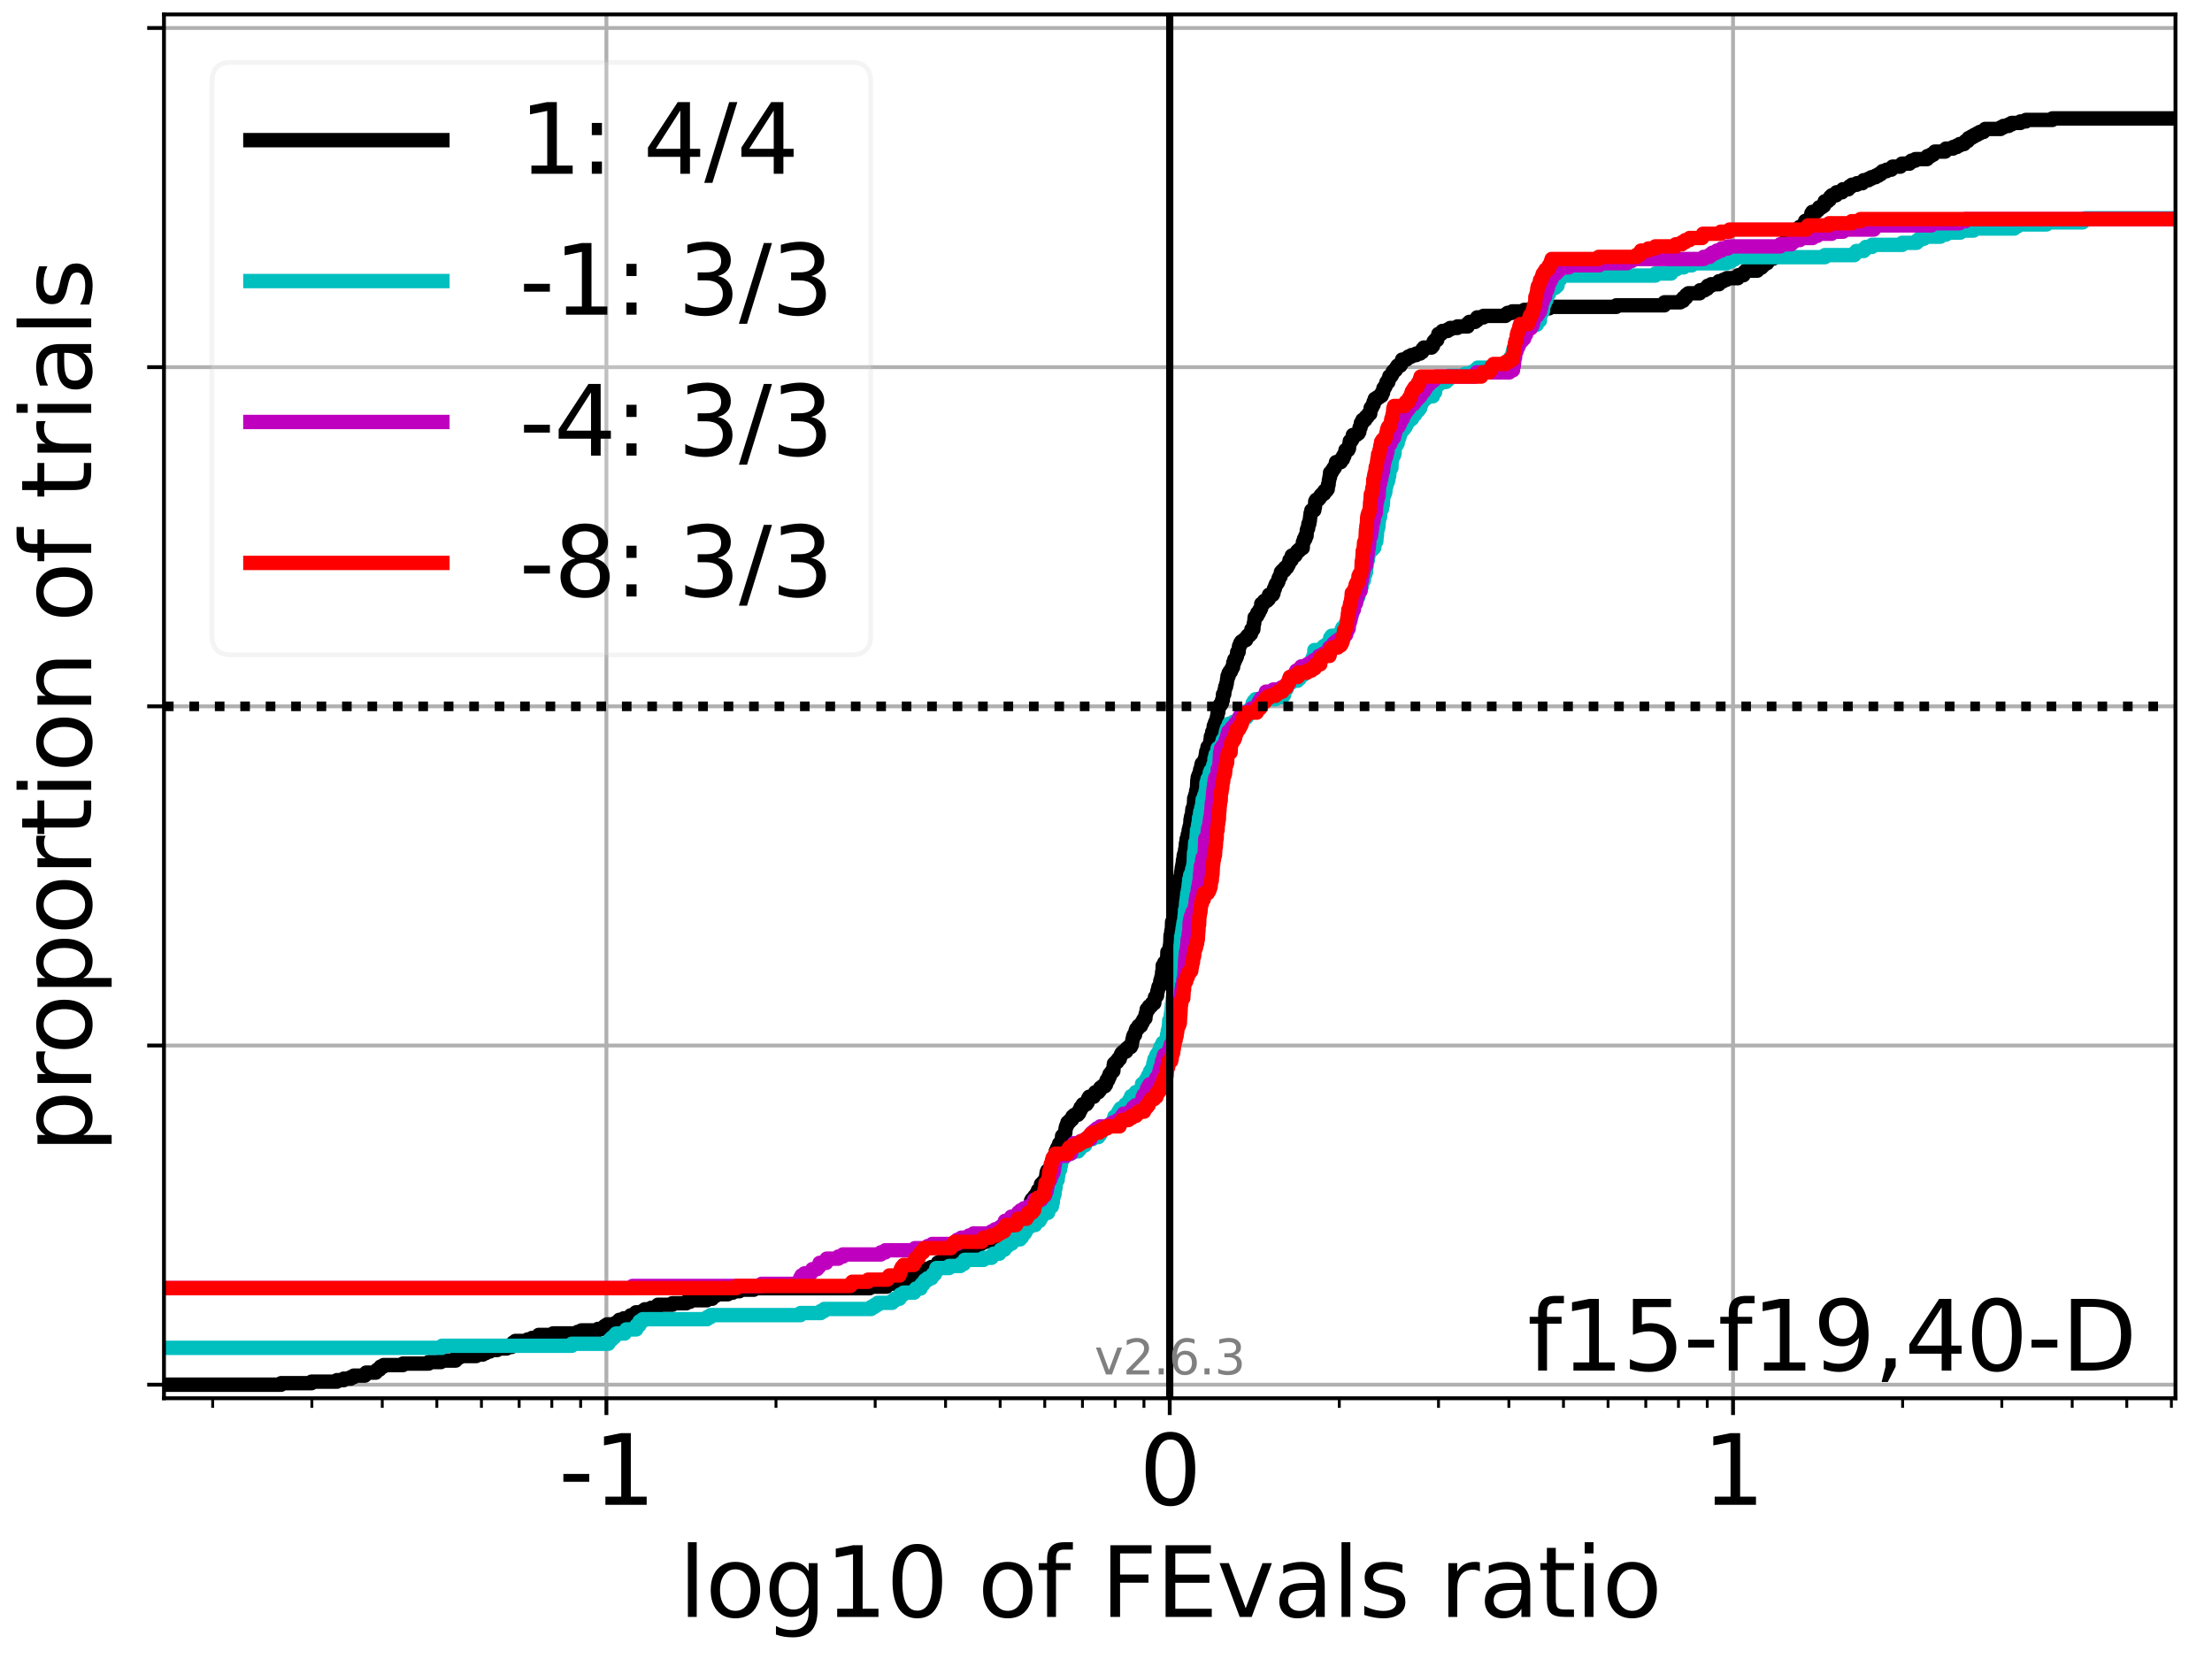 <?xml version="1.0" encoding="utf-8" standalone="no"?>
<!DOCTYPE svg PUBLIC "-//W3C//DTD SVG 1.1//EN"
  "http://www.w3.org/Graphics/SVG/1.1/DTD/svg11.dtd">
<svg xmlns:xlink="http://www.w3.org/1999/xlink" width="460.8pt" height="345.6pt" viewBox="0 0 460.8 345.6" xmlns="http://www.w3.org/2000/svg" version="1.1">
 <defs>
  <style type="text/css">*{stroke-linejoin: round; stroke-linecap: butt}</style>
 </defs>
 <g id="figure_1">
  <g id="patch_1">
   <path d="M 0 345.6 
L 460.8 345.6 
L 460.8 0 
L 0 0 
z
" style="fill: #ffffff"/>
  </g>
  <g id="axes_1">
   <g id="patch_2">
    <path d="M 34.16 291.28 
L 453.192 291.28 
L 453.192 3 
L 34.16 3 
z
" style="fill: #ffffff"/>
   </g>
   <g id="matplotlib.axis_1">
    <g id="xtick_1">
     <g id="line2d_1">
      <path d="M 126.327 291.28 
L 126.327 3 
" clip-path="url(#pf7e7469677)" style="fill: none; stroke: #b0b0b0; stroke-width: 0.8; stroke-linecap: square"/>
     </g>
     <g id="line2d_2">
      <defs>
       <path id="mfbe1256cc2" d="M 0 0 
L 0 3.5 
" style="stroke: #000000; stroke-width: 0.8"/>
      </defs>
      <g>
       <use xlink:href="#mfbe1256cc2" x="126.327" y="291.28" style="stroke: #000000; stroke-width: 0.8"/>
      </g>
     </g>
     <g id="text_1">
      <!-- -1 -->
      <g transform="translate(116.357 313.477) scale(0.2 -0.2)">
       <defs>
        <path id="DejaVuSans-2d" d="M 313 2009 
L 1997 2009 
L 1997 1497 
L 313 1497 
L 313 2009 
z
" transform="scale(0.016)"/>
        <path id="DejaVuSans-31" d="M 794 531 
L 1825 531 
L 1825 4091 
L 703 3866 
L 703 4441 
L 1819 4666 
L 2450 4666 
L 2450 531 
L 3481 531 
L 3481 0 
L 794 0 
L 794 531 
z
" transform="scale(0.016)"/>
       </defs>
       <use xlink:href="#DejaVuSans-2d"/>
       <use xlink:href="#DejaVuSans-31" x="36.084"/>
      </g>
     </g>
    </g>
    <g id="xtick_2">
     <g id="line2d_3">
      <path d="M 243.676 291.28 
L 243.676 3 
" clip-path="url(#pf7e7469677)" style="fill: none; stroke: #b0b0b0; stroke-width: 0.8; stroke-linecap: square"/>
     </g>
     <g id="line2d_4">
      <g>
       <use xlink:href="#mfbe1256cc2" x="243.676" y="291.28" style="stroke: #000000; stroke-width: 0.8"/>
      </g>
     </g>
     <g id="text_2">
      <!-- 0 -->
      <g transform="translate(237.314 313.477) scale(0.2 -0.2)">
       <defs>
        <path id="DejaVuSans-30" d="M 2034 4250 
Q 1547 4250 1301 3770 
Q 1056 3291 1056 2328 
Q 1056 1369 1301 889 
Q 1547 409 2034 409 
Q 2525 409 2770 889 
Q 3016 1369 3016 2328 
Q 3016 3291 2770 3770 
Q 2525 4250 2034 4250 
z
M 2034 4750 
Q 2819 4750 3233 4129 
Q 3647 3509 3647 2328 
Q 3647 1150 3233 529 
Q 2819 -91 2034 -91 
Q 1250 -91 836 529 
Q 422 1150 422 2328 
Q 422 3509 836 4129 
Q 1250 4750 2034 4750 
z
" transform="scale(0.016)"/>
       </defs>
       <use xlink:href="#DejaVuSans-30"/>
      </g>
     </g>
    </g>
    <g id="xtick_3">
     <g id="line2d_5">
      <path d="M 361.025 291.28 
L 361.025 3 
" clip-path="url(#pf7e7469677)" style="fill: none; stroke: #b0b0b0; stroke-width: 0.8; stroke-linecap: square"/>
     </g>
     <g id="line2d_6">
      <g>
       <use xlink:href="#mfbe1256cc2" x="361.025" y="291.28" style="stroke: #000000; stroke-width: 0.8"/>
      </g>
     </g>
     <g id="text_3">
      <!-- 1 -->
      <g transform="translate(354.662 313.477) scale(0.2 -0.2)">
       <use xlink:href="#DejaVuSans-31"/>
      </g>
     </g>
    </g>
    <g id="xtick_4">
     <g id="line2d_7">
      <defs>
       <path id="mb7f5503cec" d="M 0 0 
L 0 2 
" style="stroke: #000000; stroke-width: 0.6"/>
      </defs>
      <g>
       <use xlink:href="#mb7f5503cec" x="44.304" y="291.28" style="stroke: #000000; stroke-width: 0.6"/>
      </g>
     </g>
    </g>
    <g id="xtick_5">
     <g id="line2d_8">
      <g>
       <use xlink:href="#mb7f5503cec" x="64.968" y="291.28" style="stroke: #000000; stroke-width: 0.6"/>
      </g>
     </g>
    </g>
    <g id="xtick_6">
     <g id="line2d_9">
      <g>
       <use xlink:href="#mb7f5503cec" x="79.63" y="291.28" style="stroke: #000000; stroke-width: 0.6"/>
      </g>
     </g>
    </g>
    <g id="xtick_7">
     <g id="line2d_10">
      <g>
       <use xlink:href="#mb7f5503cec" x="91.002" y="291.28" style="stroke: #000000; stroke-width: 0.6"/>
      </g>
     </g>
    </g>
    <g id="xtick_8">
     <g id="line2d_11">
      <g>
       <use xlink:href="#mb7f5503cec" x="100.294" y="291.28" style="stroke: #000000; stroke-width: 0.6"/>
      </g>
     </g>
    </g>
    <g id="xtick_9">
     <g id="line2d_12">
      <g>
       <use xlink:href="#mb7f5503cec" x="108.15" y="291.28" style="stroke: #000000; stroke-width: 0.6"/>
      </g>
     </g>
    </g>
    <g id="xtick_10">
     <g id="line2d_13">
      <g>
       <use xlink:href="#mb7f5503cec" x="114.955" y="291.28" style="stroke: #000000; stroke-width: 0.6"/>
      </g>
     </g>
    </g>
    <g id="xtick_11">
     <g id="line2d_14">
      <g>
       <use xlink:href="#mb7f5503cec" x="120.958" y="291.28" style="stroke: #000000; stroke-width: 0.6"/>
      </g>
     </g>
    </g>
    <g id="xtick_12">
     <g id="line2d_15">
      <g>
       <use xlink:href="#mb7f5503cec" x="161.653" y="291.28" style="stroke: #000000; stroke-width: 0.6"/>
      </g>
     </g>
    </g>
    <g id="xtick_13">
     <g id="line2d_16">
      <g>
       <use xlink:href="#mb7f5503cec" x="182.317" y="291.28" style="stroke: #000000; stroke-width: 0.6"/>
      </g>
     </g>
    </g>
    <g id="xtick_14">
     <g id="line2d_17">
      <g>
       <use xlink:href="#mb7f5503cec" x="196.978" y="291.28" style="stroke: #000000; stroke-width: 0.6"/>
      </g>
     </g>
    </g>
    <g id="xtick_15">
     <g id="line2d_18">
      <g>
       <use xlink:href="#mb7f5503cec" x="208.351" y="291.28" style="stroke: #000000; stroke-width: 0.6"/>
      </g>
     </g>
    </g>
    <g id="xtick_16">
     <g id="line2d_19">
      <g>
       <use xlink:href="#mb7f5503cec" x="217.642" y="291.28" style="stroke: #000000; stroke-width: 0.6"/>
      </g>
     </g>
    </g>
    <g id="xtick_17">
     <g id="line2d_20">
      <g>
       <use xlink:href="#mb7f5503cec" x="225.498" y="291.28" style="stroke: #000000; stroke-width: 0.6"/>
      </g>
     </g>
    </g>
    <g id="xtick_18">
     <g id="line2d_21">
      <g>
       <use xlink:href="#mb7f5503cec" x="232.304" y="291.28" style="stroke: #000000; stroke-width: 0.6"/>
      </g>
     </g>
    </g>
    <g id="xtick_19">
     <g id="line2d_22">
      <g>
       <use xlink:href="#mb7f5503cec" x="238.306" y="291.28" style="stroke: #000000; stroke-width: 0.6"/>
      </g>
     </g>
    </g>
    <g id="xtick_20">
     <g id="line2d_23">
      <g>
       <use xlink:href="#mb7f5503cec" x="279.001" y="291.28" style="stroke: #000000; stroke-width: 0.6"/>
      </g>
     </g>
    </g>
    <g id="xtick_21">
     <g id="line2d_24">
      <g>
       <use xlink:href="#mb7f5503cec" x="299.666" y="291.28" style="stroke: #000000; stroke-width: 0.6"/>
      </g>
     </g>
    </g>
    <g id="xtick_22">
     <g id="line2d_25">
      <g>
       <use xlink:href="#mb7f5503cec" x="314.327" y="291.28" style="stroke: #000000; stroke-width: 0.6"/>
      </g>
     </g>
    </g>
    <g id="xtick_23">
     <g id="line2d_26">
      <g>
       <use xlink:href="#mb7f5503cec" x="325.699" y="291.28" style="stroke: #000000; stroke-width: 0.6"/>
      </g>
     </g>
    </g>
    <g id="xtick_24">
     <g id="line2d_27">
      <g>
       <use xlink:href="#mb7f5503cec" x="334.991" y="291.28" style="stroke: #000000; stroke-width: 0.6"/>
      </g>
     </g>
    </g>
    <g id="xtick_25">
     <g id="line2d_28">
      <g>
       <use xlink:href="#mb7f5503cec" x="342.847" y="291.28" style="stroke: #000000; stroke-width: 0.6"/>
      </g>
     </g>
    </g>
    <g id="xtick_26">
     <g id="line2d_29">
      <g>
       <use xlink:href="#mb7f5503cec" x="349.652" y="291.28" style="stroke: #000000; stroke-width: 0.6"/>
      </g>
     </g>
    </g>
    <g id="xtick_27">
     <g id="line2d_30">
      <g>
       <use xlink:href="#mb7f5503cec" x="355.655" y="291.28" style="stroke: #000000; stroke-width: 0.6"/>
      </g>
     </g>
    </g>
    <g id="xtick_28">
     <g id="line2d_31">
      <g>
       <use xlink:href="#mb7f5503cec" x="396.35" y="291.28" style="stroke: #000000; stroke-width: 0.6"/>
      </g>
     </g>
    </g>
    <g id="xtick_29">
     <g id="line2d_32">
      <g>
       <use xlink:href="#mb7f5503cec" x="417.014" y="291.28" style="stroke: #000000; stroke-width: 0.6"/>
      </g>
     </g>
    </g>
    <g id="xtick_30">
     <g id="line2d_33">
      <g>
       <use xlink:href="#mb7f5503cec" x="431.676" y="291.28" style="stroke: #000000; stroke-width: 0.6"/>
      </g>
     </g>
    </g>
    <g id="xtick_31">
     <g id="line2d_34">
      <g>
       <use xlink:href="#mb7f5503cec" x="443.048" y="291.28" style="stroke: #000000; stroke-width: 0.6"/>
      </g>
     </g>
    </g>
    <g id="xtick_32">
     <g id="line2d_35">
      <g>
       <use xlink:href="#mb7f5503cec" x="452.34" y="291.28" style="stroke: #000000; stroke-width: 0.6"/>
      </g>
     </g>
    </g>
    <g id="text_4">
     <!-- log10 of FEvals ratio -->
     <g transform="translate(141.371 336.833) scale(0.2 -0.2)">
      <defs>
       <path id="DejaVuSans-6c" d="M 603 4863 
L 1178 4863 
L 1178 0 
L 603 0 
L 603 4863 
z
" transform="scale(0.016)"/>
       <path id="DejaVuSans-6f" d="M 1959 3097 
Q 1497 3097 1228 2736 
Q 959 2375 959 1747 
Q 959 1119 1226 758 
Q 1494 397 1959 397 
Q 2419 397 2687 759 
Q 2956 1122 2956 1747 
Q 2956 2369 2687 2733 
Q 2419 3097 1959 3097 
z
M 1959 3584 
Q 2709 3584 3137 3096 
Q 3566 2609 3566 1747 
Q 3566 888 3137 398 
Q 2709 -91 1959 -91 
Q 1206 -91 779 398 
Q 353 888 353 1747 
Q 353 2609 779 3096 
Q 1206 3584 1959 3584 
z
" transform="scale(0.016)"/>
       <path id="DejaVuSans-67" d="M 2906 1791 
Q 2906 2416 2648 2759 
Q 2391 3103 1925 3103 
Q 1463 3103 1205 2759 
Q 947 2416 947 1791 
Q 947 1169 1205 825 
Q 1463 481 1925 481 
Q 2391 481 2648 825 
Q 2906 1169 2906 1791 
z
M 3481 434 
Q 3481 -459 3084 -895 
Q 2688 -1331 1869 -1331 
Q 1566 -1331 1297 -1286 
Q 1028 -1241 775 -1147 
L 775 -588 
Q 1028 -725 1275 -790 
Q 1522 -856 1778 -856 
Q 2344 -856 2625 -561 
Q 2906 -266 2906 331 
L 2906 616 
Q 2728 306 2450 153 
Q 2172 0 1784 0 
Q 1141 0 747 490 
Q 353 981 353 1791 
Q 353 2603 747 3093 
Q 1141 3584 1784 3584 
Q 2172 3584 2450 3431 
Q 2728 3278 2906 2969 
L 2906 3500 
L 3481 3500 
L 3481 434 
z
" transform="scale(0.016)"/>
       <path id="DejaVuSans-20" transform="scale(0.016)"/>
       <path id="DejaVuSans-66" d="M 2375 4863 
L 2375 4384 
L 1825 4384 
Q 1516 4384 1395 4259 
Q 1275 4134 1275 3809 
L 1275 3500 
L 2222 3500 
L 2222 3053 
L 1275 3053 
L 1275 0 
L 697 0 
L 697 3053 
L 147 3053 
L 147 3500 
L 697 3500 
L 697 3744 
Q 697 4328 969 4595 
Q 1241 4863 1831 4863 
L 2375 4863 
z
" transform="scale(0.016)"/>
       <path id="DejaVuSans-46" d="M 628 4666 
L 3309 4666 
L 3309 4134 
L 1259 4134 
L 1259 2759 
L 3109 2759 
L 3109 2228 
L 1259 2228 
L 1259 0 
L 628 0 
L 628 4666 
z
" transform="scale(0.016)"/>
       <path id="DejaVuSans-45" d="M 628 4666 
L 3578 4666 
L 3578 4134 
L 1259 4134 
L 1259 2753 
L 3481 2753 
L 3481 2222 
L 1259 2222 
L 1259 531 
L 3634 531 
L 3634 0 
L 628 0 
L 628 4666 
z
" transform="scale(0.016)"/>
       <path id="DejaVuSans-76" d="M 191 3500 
L 800 3500 
L 1894 563 
L 2988 3500 
L 3597 3500 
L 2284 0 
L 1503 0 
L 191 3500 
z
" transform="scale(0.016)"/>
       <path id="DejaVuSans-61" d="M 2194 1759 
Q 1497 1759 1228 1600 
Q 959 1441 959 1056 
Q 959 750 1161 570 
Q 1363 391 1709 391 
Q 2188 391 2477 730 
Q 2766 1069 2766 1631 
L 2766 1759 
L 2194 1759 
z
M 3341 1997 
L 3341 0 
L 2766 0 
L 2766 531 
Q 2569 213 2275 61 
Q 1981 -91 1556 -91 
Q 1019 -91 701 211 
Q 384 513 384 1019 
Q 384 1609 779 1909 
Q 1175 2209 1959 2209 
L 2766 2209 
L 2766 2266 
Q 2766 2663 2505 2880 
Q 2244 3097 1772 3097 
Q 1472 3097 1187 3025 
Q 903 2953 641 2809 
L 641 3341 
Q 956 3463 1253 3523 
Q 1550 3584 1831 3584 
Q 2591 3584 2966 3190 
Q 3341 2797 3341 1997 
z
" transform="scale(0.016)"/>
       <path id="DejaVuSans-73" d="M 2834 3397 
L 2834 2853 
Q 2591 2978 2328 3040 
Q 2066 3103 1784 3103 
Q 1356 3103 1142 2972 
Q 928 2841 928 2578 
Q 928 2378 1081 2264 
Q 1234 2150 1697 2047 
L 1894 2003 
Q 2506 1872 2764 1633 
Q 3022 1394 3022 966 
Q 3022 478 2636 193 
Q 2250 -91 1575 -91 
Q 1294 -91 989 -36 
Q 684 19 347 128 
L 347 722 
Q 666 556 975 473 
Q 1284 391 1588 391 
Q 1994 391 2212 530 
Q 2431 669 2431 922 
Q 2431 1156 2273 1281 
Q 2116 1406 1581 1522 
L 1381 1569 
Q 847 1681 609 1914 
Q 372 2147 372 2553 
Q 372 3047 722 3315 
Q 1072 3584 1716 3584 
Q 2034 3584 2315 3537 
Q 2597 3491 2834 3397 
z
" transform="scale(0.016)"/>
       <path id="DejaVuSans-72" d="M 2631 2963 
Q 2534 3019 2420 3045 
Q 2306 3072 2169 3072 
Q 1681 3072 1420 2755 
Q 1159 2438 1159 1844 
L 1159 0 
L 581 0 
L 581 3500 
L 1159 3500 
L 1159 2956 
Q 1341 3275 1631 3429 
Q 1922 3584 2338 3584 
Q 2397 3584 2469 3576 
Q 2541 3569 2628 3553 
L 2631 2963 
z
" transform="scale(0.016)"/>
       <path id="DejaVuSans-74" d="M 1172 4494 
L 1172 3500 
L 2356 3500 
L 2356 3053 
L 1172 3053 
L 1172 1153 
Q 1172 725 1289 603 
Q 1406 481 1766 481 
L 2356 481 
L 2356 0 
L 1766 0 
Q 1100 0 847 248 
Q 594 497 594 1153 
L 594 3053 
L 172 3053 
L 172 3500 
L 594 3500 
L 594 4494 
L 1172 4494 
z
" transform="scale(0.016)"/>
       <path id="DejaVuSans-69" d="M 603 3500 
L 1178 3500 
L 1178 0 
L 603 0 
L 603 3500 
z
M 603 4863 
L 1178 4863 
L 1178 4134 
L 603 4134 
L 603 4863 
z
" transform="scale(0.016)"/>
      </defs>
      <use xlink:href="#DejaVuSans-6c"/>
      <use xlink:href="#DejaVuSans-6f" x="27.783"/>
      <use xlink:href="#DejaVuSans-67" x="88.965"/>
      <use xlink:href="#DejaVuSans-31" x="152.441"/>
      <use xlink:href="#DejaVuSans-30" x="216.064"/>
      <use xlink:href="#DejaVuSans-20" x="279.688"/>
      <use xlink:href="#DejaVuSans-6f" x="311.475"/>
      <use xlink:href="#DejaVuSans-66" x="372.656"/>
      <use xlink:href="#DejaVuSans-20" x="407.861"/>
      <use xlink:href="#DejaVuSans-46" x="439.648"/>
      <use xlink:href="#DejaVuSans-45" x="497.168"/>
      <use xlink:href="#DejaVuSans-76" x="560.352"/>
      <use xlink:href="#DejaVuSans-61" x="619.531"/>
      <use xlink:href="#DejaVuSans-6c" x="680.811"/>
      <use xlink:href="#DejaVuSans-73" x="708.594"/>
      <use xlink:href="#DejaVuSans-20" x="760.693"/>
      <use xlink:href="#DejaVuSans-72" x="792.48"/>
      <use xlink:href="#DejaVuSans-61" x="833.594"/>
      <use xlink:href="#DejaVuSans-74" x="894.873"/>
      <use xlink:href="#DejaVuSans-69" x="934.082"/>
      <use xlink:href="#DejaVuSans-6f" x="961.865"/>
     </g>
    </g>
   </g>
   <g id="matplotlib.axis_2">
    <g id="ytick_1">
     <g id="line2d_36">
      <path d="M 34.16 288.454 
L 453.192 288.454 
" clip-path="url(#pf7e7469677)" style="fill: none; stroke: #b0b0b0; stroke-width: 0.8; stroke-linecap: square"/>
     </g>
     <g id="line2d_37">
      <defs>
       <path id="m888d2e2557" d="M 0 0 
L -3.5 0 
" style="stroke: #000000; stroke-width: 0.8"/>
      </defs>
      <g>
       <use xlink:href="#m888d2e2557" x="34.16" y="288.454" style="stroke: #000000; stroke-width: 0.8"/>
      </g>
     </g>
    </g>
    <g id="ytick_2">
     <g id="line2d_38">
      <path d="M 34.16 217.797 
L 453.192 217.797 
" clip-path="url(#pf7e7469677)" style="fill: none; stroke: #b0b0b0; stroke-width: 0.8; stroke-linecap: square"/>
     </g>
     <g id="line2d_39">
      <g>
       <use xlink:href="#m888d2e2557" x="34.16" y="217.797" style="stroke: #000000; stroke-width: 0.8"/>
      </g>
     </g>
    </g>
    <g id="ytick_3">
     <g id="line2d_40">
      <path d="M 34.16 147.14 
L 453.192 147.14 
" clip-path="url(#pf7e7469677)" style="fill: none; stroke: #b0b0b0; stroke-width: 0.8; stroke-linecap: square"/>
     </g>
     <g id="line2d_41">
      <g>
       <use xlink:href="#m888d2e2557" x="34.16" y="147.14" style="stroke: #000000; stroke-width: 0.8"/>
      </g>
     </g>
    </g>
    <g id="ytick_4">
     <g id="line2d_42">
      <path d="M 34.16 76.483 
L 453.192 76.483 
" clip-path="url(#pf7e7469677)" style="fill: none; stroke: #b0b0b0; stroke-width: 0.8; stroke-linecap: square"/>
     </g>
     <g id="line2d_43">
      <g>
       <use xlink:href="#m888d2e2557" x="34.16" y="76.483" style="stroke: #000000; stroke-width: 0.8"/>
      </g>
     </g>
    </g>
    <g id="ytick_5">
     <g id="line2d_44">
      <path d="M 34.16 5.826 
L 453.192 5.826 
" clip-path="url(#pf7e7469677)" style="fill: none; stroke: #b0b0b0; stroke-width: 0.8; stroke-linecap: square"/>
     </g>
     <g id="line2d_45">
      <g>
       <use xlink:href="#m888d2e2557" x="34.16" y="5.826" style="stroke: #000000; stroke-width: 0.8"/>
      </g>
     </g>
    </g>
    <g id="text_5">
     <!-- proportion of trials -->
     <g transform="translate(19.001 240.146) rotate(-90) scale(0.2 -0.2)">
      <defs>
       <path id="DejaVuSans-70" d="M 1159 525 
L 1159 -1331 
L 581 -1331 
L 581 3500 
L 1159 3500 
L 1159 2969 
Q 1341 3281 1617 3432 
Q 1894 3584 2278 3584 
Q 2916 3584 3314 3078 
Q 3713 2572 3713 1747 
Q 3713 922 3314 415 
Q 2916 -91 2278 -91 
Q 1894 -91 1617 61 
Q 1341 213 1159 525 
z
M 3116 1747 
Q 3116 2381 2855 2742 
Q 2594 3103 2138 3103 
Q 1681 3103 1420 2742 
Q 1159 2381 1159 1747 
Q 1159 1113 1420 752 
Q 1681 391 2138 391 
Q 2594 391 2855 752 
Q 3116 1113 3116 1747 
z
" transform="scale(0.016)"/>
       <path id="DejaVuSans-6e" d="M 3513 2113 
L 3513 0 
L 2938 0 
L 2938 2094 
Q 2938 2591 2744 2837 
Q 2550 3084 2163 3084 
Q 1697 3084 1428 2787 
Q 1159 2491 1159 1978 
L 1159 0 
L 581 0 
L 581 3500 
L 1159 3500 
L 1159 2956 
Q 1366 3272 1645 3428 
Q 1925 3584 2291 3584 
Q 2894 3584 3203 3211 
Q 3513 2838 3513 2113 
z
" transform="scale(0.016)"/>
      </defs>
      <use xlink:href="#DejaVuSans-70"/>
      <use xlink:href="#DejaVuSans-72" x="63.477"/>
      <use xlink:href="#DejaVuSans-6f" x="102.34"/>
      <use xlink:href="#DejaVuSans-70" x="163.521"/>
      <use xlink:href="#DejaVuSans-6f" x="226.998"/>
      <use xlink:href="#DejaVuSans-72" x="288.18"/>
      <use xlink:href="#DejaVuSans-74" x="329.293"/>
      <use xlink:href="#DejaVuSans-69" x="368.502"/>
      <use xlink:href="#DejaVuSans-6f" x="396.285"/>
      <use xlink:href="#DejaVuSans-6e" x="457.467"/>
      <use xlink:href="#DejaVuSans-20" x="520.846"/>
      <use xlink:href="#DejaVuSans-6f" x="552.633"/>
      <use xlink:href="#DejaVuSans-66" x="613.814"/>
      <use xlink:href="#DejaVuSans-20" x="649.02"/>
      <use xlink:href="#DejaVuSans-74" x="680.807"/>
      <use xlink:href="#DejaVuSans-72" x="720.016"/>
      <use xlink:href="#DejaVuSans-69" x="761.129"/>
      <use xlink:href="#DejaVuSans-61" x="788.912"/>
      <use xlink:href="#DejaVuSans-6c" x="850.191"/>
      <use xlink:href="#DejaVuSans-73" x="877.975"/>
     </g>
    </g>
   </g>
   <g id="line2d_46">
    <path d="M 34.16 288.454 
L 58.563 288.454 
L 58.563 288.14 
L 64.884 288.14 
L 64.884 287.826 
L 70.19 287.826 
L 70.19 287.512 
L 71.6 287.512 
L 71.6 287.198 
L 73.051 287.198 
L 73.051 286.884 
L 73.695 286.884 
L 73.695 286.57 
L 76 286.57 
L 76 286.256 
L 76.268 286.256 
L 76.268 285.941 
L 78.29 285.941 
L 78.29 285.627 
L 78.586 285.627 
L 78.586 285.313 
L 79.068 285.313 
L 79.068 284.999 
L 79.282 284.999 
L 79.282 284.685 
L 79.897 284.685 
L 79.897 284.371 
L 83.936 284.371 
L 83.936 284.057 
L 89.296 284.057 
L 89.296 283.743 
L 91.843 283.743 
L 91.843 283.429 
L 94.925 283.429 
L 95.02 282.801 
L 95.728 282.801 
L 95.728 282.487 
L 99.199 282.487 
L 99.199 282.173 
L 100.592 282.173 
L 100.592 281.859 
L 101.246 281.859 
L 101.246 281.545 
L 102.048 281.545 
L 102.048 281.231 
L 103.588 281.231 
L 103.588 280.917 
L 105.519 280.917 
L 105.519 280.603 
L 106.552 280.603 
L 106.606 279.975 
L 106.912 279.975 
L 106.912 279.661 
L 107.355 279.661 
L 107.355 279.347 
L 109.908 279.347 
L 109.908 279.033 
L 110.826 279.033 
L 110.826 278.719 
L 111.993 278.719 
L 111.993 278.405 
L 112.219 278.405 
L 112.219 278.091 
L 115.215 278.091 
L 115.215 277.777 
L 120.298 277.777 
L 120.298 277.463 
L 121.101 277.463 
L 121.101 277.149 
L 124.572 277.149 
L 124.572 276.835 
L 125.658 276.835 
L 125.658 276.521 
L 125.965 276.521 
L 125.965 276.207 
L 126.461 276.207 
L 126.461 275.893 
L 128.205 275.893 
L 128.205 275.578 
L 128.961 275.578 
L 129.008 274.95 
L 129.931 274.95 
L 129.931 274.636 
L 131.324 274.636 
L 131.382 274.008 
L 132.185 274.008 
L 132.185 273.694 
L 132.478 273.694 
L 132.478 273.38 
L 133.871 273.38 
L 133.871 273.066 
L 134.321 273.066 
L 134.321 272.752 
L 135.655 272.752 
L 135.655 272.438 
L 136.867 272.438 
L 136.867 272.124 
L 137.048 272.124 
L 137.048 271.81 
L 140.044 271.81 
L 140.044 271.496 
L 142.968 271.496 
L 142.968 271.182 
L 143.77 271.182 
L 143.77 270.868 
L 147.241 270.868 
L 147.241 270.554 
L 148.355 270.554 
L 148.355 270.24 
L 148.634 270.24 
L 148.634 269.926 
L 149.157 269.926 
L 149.157 269.612 
L 151.63 269.612 
L 151.63 269.298 
L 152.628 269.298 
L 152.628 268.984 
L 154.021 268.984 
L 154.021 268.67 
L 157.017 268.67 
L 157.017 268.356 
L 181.176 268.356 
L 181.176 268.042 
L 184.678 268.042 
L 184.714 267.414 
L 188.657 267.414 
L 188.657 267.1 
L 189.318 267.1 
L 189.318 266.786 
L 189.932 266.786 
L 189.937 266.158 
L 191.035 266.158 
L 191.035 265.844 
L 191.896 265.844 
L 191.896 265.529 
L 192.013 265.529 
L 192.102 264.587 
L 193.21 264.587 
L 193.21 264.273 
L 193.977 264.273 
L 193.977 263.959 
L 194.977 263.959 
L 194.977 263.645 
L 195.291 263.645 
L 195.387 263.017 
L 196.341 263.017 
L 196.409 262.389 
L 196.741 262.389 
L 196.742 261.761 
L 198.096 261.761 
L 198.096 261.447 
L 200.027 261.447 
L 200.027 261.133 
L 200.284 261.133 
L 200.284 260.819 
L 200.563 260.819 
L 200.563 260.505 
L 201.325 260.505 
L 201.325 260.191 
L 201.704 260.191 
L 201.704 259.877 
L 203.567 259.877 
L 203.567 259.563 
L 203.833 259.563 
L 203.833 259.249 
L 204.165 259.249 
L 204.165 258.935 
L 204.767 258.935 
L 204.767 258.621 
L 207.118 258.621 
L 207.213 257.993 
L 207.45 257.993 
L 207.45 257.679 
L 207.645 257.679 
L 207.645 257.365 
L 207.897 257.365 
L 207.897 257.051 
L 209.431 257.051 
L 209.431 256.737 
L 210.087 256.737 
L 210.087 256.423 
L 210.314 256.423 
L 210.314 256.109 
L 210.535 256.109 
L 210.535 255.795 
L 210.99 255.795 
L 210.99 255.481 
L 211.303 255.481 
L 211.377 254.538 
L 212.19 254.538 
L 212.19 254.224 
L 212.952 254.224 
L 212.952 253.91 
L 213.336 253.91 
L 213.336 253.596 
L 213.867 253.596 
L 213.872 252.968 
L 214.03 252.968 
L 214.03 252.654 
L 214.217 252.654 
L 214.276 252.026 
L 214.602 252.026 
L 214.65 250.77 
L 214.775 250.77 
L 214.78 250.142 
L 214.954 250.142 
L 214.954 249.828 
L 215.447 249.828 
L 215.475 249.2 
L 215.831 249.2 
L 215.831 248.886 
L 215.943 248.886 
L 215.943 248.572 
L 216.229 248.572 
L 216.234 247.944 
L 216.584 247.944 
L 216.584 247.63 
L 216.739 247.63 
L 216.739 247.316 
L 216.855 247.316 
L 216.855 246.688 
L 217.145 246.688 
L 217.145 246.374 
L 217.647 246.374 
L 217.652 245.746 
L 217.898 245.746 
L 217.994 244.489 
L 218.053 244.489 
L 218.053 244.175 
L 218.193 244.175 
L 218.193 243.861 
L 218.789 243.861 
L 218.794 243.233 
L 219.105 243.233 
L 219.15 242.605 
L 219.242 242.605 
L 219.242 242.291 
L 219.389 242.291 
L 219.389 241.977 
L 219.507 241.977 
L 219.611 241.035 
L 219.655 241.035 
L 219.655 240.721 
L 219.885 240.721 
L 219.945 239.779 
L 220.14 239.779 
L 220.232 239.151 
L 220.421 239.151 
L 220.421 238.837 
L 220.555 238.837 
L 220.66 238.209 
L 220.925 238.209 
L 220.925 237.895 
L 221.171 237.895 
L 221.259 236.639 
L 221.717 236.639 
L 221.736 236.011 
L 221.921 236.011 
L 221.981 235.069 
L 222.045 235.069 
L 222.045 234.755 
L 222.162 234.755 
L 222.162 234.44 
L 222.313 234.44 
L 222.377 233.812 
L 222.741 233.812 
L 222.741 233.498 
L 223.034 233.498 
L 223.034 233.184 
L 223.366 233.184 
L 223.434 232.556 
L 223.798 232.556 
L 223.798 232.242 
L 224.525 232.242 
L 224.525 231.928 
L 224.803 231.928 
L 224.817 231.3 
L 225.109 231.3 
L 225.113 230.672 
L 225.478 230.672 
L 225.561 230.044 
L 226.334 230.044 
L 226.334 229.73 
L 226.561 229.73 
L 226.665 229.102 
L 226.698 229.102 
L 226.698 228.788 
L 226.884 228.788 
L 226.884 228.474 
L 227.844 228.474 
L 227.844 228.16 
L 227.994 228.16 
L 227.994 227.846 
L 228.152 227.846 
L 228.152 227.532 
L 228.82 227.532 
L 228.82 227.218 
L 229.089 227.218 
L 229.089 226.904 
L 229.203 226.904 
L 229.203 226.59 
L 229.615 226.59 
L 229.615 226.276 
L 230.192 226.276 
L 230.192 225.962 
L 230.403 225.962 
L 230.416 225.334 
L 230.525 225.334 
L 230.525 225.02 
L 230.857 225.02 
L 230.902 224.392 
L 231.129 224.392 
L 231.137 223.763 
L 231.391 223.763 
L 231.391 223.449 
L 231.616 223.449 
L 231.616 223.135 
L 231.926 223.135 
L 232.01 221.879 
L 232.058 221.879 
L 232.058 221.565 
L 232.379 221.565 
L 232.379 221.251 
L 232.756 221.251 
L 232.756 220.937 
L 232.901 220.937 
L 232.901 220.623 
L 233.27 220.623 
L 233.362 219.995 
L 233.491 219.995 
L 233.491 219.681 
L 233.652 219.681 
L 233.652 219.367 
L 233.984 219.367 
L 233.984 219.053 
L 234.605 219.053 
L 234.691 218.425 
L 235.067 218.425 
L 235.067 218.111 
L 235.576 218.111 
L 235.576 217.797 
L 235.732 217.797 
L 235.784 217.169 
L 235.85 217.169 
L 235.908 216.541 
L 235.986 216.541 
L 236.056 215.913 
L 236.187 215.913 
L 236.187 215.599 
L 236.444 215.599 
L 236.513 214.971 
L 236.585 214.971 
L 236.585 214.657 
L 236.699 214.657 
L 236.699 214.343 
L 237.019 214.343 
L 237.019 214.028 
L 237.156 214.028 
L 237.156 213.714 
L 237.683 213.714 
L 237.781 213.086 
L 238.001 213.086 
L 238.001 212.772 
L 238.143 212.772 
L 238.143 212.458 
L 238.33 212.458 
L 238.33 212.144 
L 238.608 212.144 
L 238.675 211.202 
L 238.774 211.202 
L 238.883 210.26 
L 239.252 210.26 
L 239.355 209.632 
L 239.798 209.632 
L 239.798 209.318 
L 239.974 209.318 
L 239.974 209.004 
L 240.451 209.004 
L 240.545 208.062 
L 240.59 208.062 
L 240.59 207.748 
L 240.81 207.748 
L 240.81 207.434 
L 241.024 207.434 
L 241.096 206.492 
L 241.176 206.492 
L 241.267 205.864 
L 241.34 205.864 
L 241.34 205.55 
L 241.557 205.55 
L 241.648 204.922 
L 241.672 204.922 
L 241.719 204.294 
L 241.825 204.294 
L 241.902 203.665 
L 242.009 203.665 
L 242.105 202.409 
L 242.205 202.409 
L 242.211 201.153 
L 242.546 201.153 
L 242.548 200.525 
L 243.041 200.525 
L 243.099 199.583 
L 243.156 199.583 
L 243.192 198.327 
L 243.547 198.327 
L 243.636 197.385 
L 243.676 197.385 
L 243.743 196.757 
L 243.793 196.757 
L 243.847 194.873 
L 243.948 194.873 
L 244.008 193.931 
L 244.11 193.931 
L 244.171 192.046 
L 244.343 192.046 
L 244.442 191.104 
L 244.496 191.104 
L 244.595 189.848 
L 244.625 189.848 
L 244.638 189.22 
L 244.743 189.22 
L 244.852 188.278 
L 244.92 188.278 
L 244.92 187.964 
L 245.075 187.964 
L 245.119 187.022 
L 245.348 187.022 
L 245.454 185.452 
L 245.483 185.452 
L 245.539 183.882 
L 245.652 183.882 
L 245.664 183.254 
L 245.765 183.254 
L 245.765 182.939 
L 245.947 182.939 
L 246.057 181.683 
L 246.099 181.683 
L 246.197 180.741 
L 246.243 180.741 
L 246.316 180.113 
L 246.387 180.113 
L 246.441 179.171 
L 246.529 179.171 
L 246.591 178.229 
L 246.674 178.229 
L 246.674 177.915 
L 246.82 177.915 
L 246.882 176.973 
L 246.957 176.973 
L 247.045 175.717 
L 247.141 175.717 
L 247.199 174.775 
L 247.37 174.775 
L 247.437 173.833 
L 247.581 173.833 
L 247.635 172.891 
L 247.705 172.891 
L 247.787 172.262 
L 247.913 172.262 
L 248.014 170.692 
L 248.082 170.692 
L 248.133 170.064 
L 248.281 170.064 
L 248.375 168.808 
L 248.409 168.808 
L 248.409 168.494 
L 248.565 168.494 
L 248.634 167.866 
L 248.705 167.866 
L 248.778 166.296 
L 248.896 166.296 
L 248.978 165.668 
L 249.116 165.668 
L 249.187 164.726 
L 249.33 164.726 
L 249.432 162.527 
L 249.491 162.527 
L 249.521 161.899 
L 249.646 161.899 
L 249.646 161.585 
L 249.766 161.585 
L 249.766 161.271 
L 249.94 161.271 
L 250.016 160.329 
L 250.19 160.329 
L 250.26 159.387 
L 250.345 159.387 
L 250.345 159.073 
L 250.834 159.073 
L 250.881 158.445 
L 250.948 158.445 
L 250.948 158.131 
L 251.1 158.131 
L 251.186 157.189 
L 251.268 157.189 
L 251.283 156.561 
L 251.482 156.561 
L 251.551 155.619 
L 251.964 155.619 
L 252.068 154.677 
L 252.103 154.677 
L 252.178 154.049 
L 252.23 154.049 
L 252.25 153.421 
L 252.468 153.421 
L 252.525 152.479 
L 252.755 152.479 
L 252.852 151.222 
L 253.008 151.222 
L 253.087 150.594 
L 253.221 150.594 
L 253.221 150.28 
L 253.45 150.28 
L 253.508 149.338 
L 253.573 149.338 
L 253.663 148.396 
L 253.788 148.396 
L 253.868 147.14 
L 254.099 147.14 
L 254.099 146.826 
L 254.351 146.826 
L 254.351 146.512 
L 254.537 146.512 
L 254.564 145.884 
L 254.725 145.884 
L 254.777 144.628 
L 255.027 144.628 
L 255.118 143.686 
L 255.179 143.686 
L 255.245 143.058 
L 255.402 143.058 
L 255.451 142.43 
L 255.549 142.43 
L 255.628 141.487 
L 255.714 141.487 
L 255.715 140.859 
L 255.938 140.859 
L 255.939 140.231 
L 256.12 140.231 
L 256.12 139.917 
L 256.416 139.917 
L 256.416 139.603 
L 256.536 139.603 
L 256.536 139.289 
L 256.698 139.289 
L 256.698 138.975 
L 256.87 138.975 
L 256.917 138.033 
L 257.112 138.033 
L 257.132 137.405 
L 257.383 137.405 
L 257.383 137.091 
L 257.532 137.091 
L 257.532 136.777 
L 257.663 136.777 
L 257.727 135.835 
L 258.021 135.835 
L 258.115 134.579 
L 258.289 134.579 
L 258.372 133.951 
L 258.577 133.951 
L 258.577 133.637 
L 259.013 133.637 
L 259.013 133.323 
L 259.594 133.323 
L 259.667 132.695 
L 259.913 132.695 
L 259.913 132.381 
L 260.311 132.381 
L 260.311 132.067 
L 260.603 132.067 
L 260.685 131.124 
L 261.089 131.124 
L 261.19 129.868 
L 261.273 129.868 
L 261.368 128.612 
L 261.657 128.612 
L 261.657 128.298 
L 261.917 128.298 
L 261.923 127.67 
L 262.268 127.67 
L 262.357 127.042 
L 262.583 127.042 
L 262.583 126.728 
L 262.721 126.728 
L 262.742 125.786 
L 263.205 125.786 
L 263.205 125.472 
L 263.359 125.472 
L 263.359 125.158 
L 263.964 125.158 
L 263.964 124.844 
L 264.296 124.844 
L 264.356 123.902 
L 265.159 123.902 
L 265.159 123.588 
L 265.289 123.588 
L 265.395 122.646 
L 265.579 122.646 
L 265.656 122.018 
L 265.777 122.018 
L 265.777 121.704 
L 265.977 121.704 
L 265.977 121.389 
L 266.196 121.389 
L 266.196 121.075 
L 266.332 121.075 
L 266.357 120.447 
L 266.517 120.447 
L 266.517 120.133 
L 266.758 120.133 
L 266.831 119.191 
L 267.09 119.191 
L 267.09 118.877 
L 267.589 118.877 
L 267.687 118.249 
L 268.122 118.249 
L 268.122 117.935 
L 268.288 117.935 
L 268.288 117.621 
L 268.466 117.621 
L 268.466 117.307 
L 268.599 117.307 
L 268.629 116.679 
L 269.064 116.679 
L 269.104 115.737 
L 269.848 115.737 
L 269.848 115.423 
L 270.022 115.423 
L 270.022 115.109 
L 270.251 115.109 
L 270.251 114.795 
L 270.586 114.795 
L 270.586 114.481 
L 270.939 114.481 
L 270.939 114.167 
L 271.379 114.167 
L 271.424 112.911 
L 271.592 112.911 
L 271.644 112.283 
L 271.929 112.283 
L 271.93 111.655 
L 272.174 111.655 
L 272.241 110.398 
L 272.348 110.398 
L 272.348 110.084 
L 272.505 110.084 
L 272.562 109.142 
L 272.745 109.142 
L 272.791 108.514 
L 272.859 108.514 
L 272.934 107.572 
L 272.975 107.572 
L 273.018 106.944 
L 273.151 106.944 
L 273.179 106.316 
L 273.781 106.316 
L 273.882 105.688 
L 273.916 105.688 
L 273.991 104.432 
L 274.161 104.432 
L 274.161 104.118 
L 274.64 104.118 
L 274.64 103.804 
L 274.916 103.804 
L 274.916 103.49 
L 275.116 103.49 
L 275.116 103.176 
L 275.419 103.176 
L 275.419 102.862 
L 275.853 102.862 
L 275.918 102.234 
L 276.356 102.234 
L 276.356 101.92 
L 276.584 101.92 
L 276.649 100.978 
L 276.767 100.978 
L 276.835 100.035 
L 276.891 100.035 
L 276.951 99.407 
L 277.066 99.407 
L 277.078 98.465 
L 277.412 98.465 
L 277.412 98.151 
L 277.573 98.151 
L 277.573 97.837 
L 277.773 97.837 
L 277.773 97.523 
L 278.014 97.523 
L 278.014 97.209 
L 278.164 97.209 
L 278.246 96.581 
L 278.319 96.581 
L 278.319 96.267 
L 279.324 96.267 
L 279.386 95.639 
L 279.774 95.639 
L 279.78 95.011 
L 280.052 95.011 
L 280.139 94.383 
L 280.261 94.383 
L 280.294 93.755 
L 280.872 93.755 
L 280.872 93.441 
L 281.01 93.441 
L 281.095 92.499 
L 281.136 92.499 
L 281.192 91.871 
L 281.526 91.871 
L 281.526 91.557 
L 281.73 91.557 
L 281.824 90.615 
L 282.588 90.615 
L 282.588 90.3 
L 282.999 90.3 
L 282.999 89.986 
L 283.166 89.986 
L 283.232 89.044 
L 283.433 89.044 
L 283.5 88.102 
L 283.826 88.102 
L 283.827 87.474 
L 284.416 87.474 
L 284.498 86.846 
L 284.89 86.846 
L 284.89 86.532 
L 285.064 86.532 
L 285.064 86.218 
L 285.435 86.218 
L 285.537 84.962 
L 285.805 84.962 
L 285.805 84.648 
L 285.942 84.648 
L 285.942 84.334 
L 286.131 84.334 
L 286.155 83.706 
L 286.376 83.706 
L 286.399 83.078 
L 286.904 83.078 
L 286.904 82.764 
L 287.358 82.764 
L 287.358 82.45 
L 287.827 82.45 
L 287.84 81.822 
L 288.108 81.822 
L 288.191 80.88 
L 288.421 80.88 
L 288.421 80.566 
L 288.605 80.566 
L 288.605 80.252 
L 288.716 80.252 
L 288.818 79.623 
L 289.199 79.623 
L 289.214 78.995 
L 289.412 78.995 
L 289.433 78.367 
L 289.847 78.367 
L 289.847 78.053 
L 290.027 78.053 
L 290.13 77.425 
L 290.425 77.425 
L 290.425 77.111 
L 290.77 77.111 
L 290.77 76.797 
L 290.908 76.797 
L 290.908 76.483 
L 291.121 76.483 
L 291.121 76.169 
L 291.736 76.169 
L 291.736 75.855 
L 291.928 75.855 
L 291.993 75.227 
L 292.078 75.227 
L 292.078 74.913 
L 292.982 74.913 
L 292.982 74.599 
L 293.379 74.599 
L 293.379 74.285 
L 294.023 74.285 
L 294.023 73.971 
L 295.021 73.971 
L 295.021 73.657 
L 295.827 73.657 
L 295.827 73.343 
L 296.281 73.343 
L 296.329 72.715 
L 296.596 72.715 
L 296.596 72.401 
L 298.215 72.401 
L 298.215 72.087 
L 298.501 72.087 
L 298.501 71.773 
L 298.618 71.773 
L 298.649 71.145 
L 298.914 71.145 
L 298.914 70.831 
L 299.396 70.831 
L 299.438 70.203 
L 299.61 70.203 
L 299.631 69.574 
L 300.225 69.574 
L 300.225 69.26 
L 300.473 69.26 
L 300.473 68.946 
L 301.564 68.946 
L 301.564 68.632 
L 302.12 68.632 
L 302.12 68.318 
L 303.6 68.318 
L 303.6 68.004 
L 305.75 68.004 
L 305.751 67.376 
L 306.081 67.376 
L 306.081 67.062 
L 307.294 67.062 
L 307.294 66.748 
L 307.724 66.748 
L 307.725 66.12 
L 309.024 66.12 
L 309.024 65.806 
L 313.624 65.806 
L 313.624 65.492 
L 314.058 65.492 
L 314.058 65.178 
L 315.04 65.178 
L 315.04 64.864 
L 317.528 64.864 
L 317.528 64.55 
L 321.297 64.55 
L 321.297 64.236 
L 322.703 64.236 
L 322.703 63.922 
L 336.706 63.922 
L 336.706 63.608 
L 346.706 63.608 
L 346.733 62.98 
L 350.027 62.98 
L 350.027 62.666 
L 350.648 62.666 
L 350.672 62.038 
L 351.224 62.038 
L 351.295 61.41 
L 351.712 61.41 
L 351.712 61.096 
L 354.072 61.096 
L 354.145 60.468 
L 355.115 60.468 
L 355.115 60.154 
L 355.654 60.154 
L 355.654 59.84 
L 355.766 59.84 
L 355.766 59.525 
L 356.458 59.525 
L 356.458 59.211 
L 358.077 59.211 
L 358.087 58.583 
L 359.006 58.583 
L 359.006 58.269 
L 359.709 58.269 
L 359.709 57.955 
L 362.02 57.955 
L 362.02 57.641 
L 362.137 57.641 
L 362.137 57.327 
L 363.196 57.327 
L 363.196 57.013 
L 363.317 57.013 
L 363.317 56.699 
L 363.653 56.699 
L 363.653 56.385 
L 366.079 56.385 
L 366.119 55.757 
L 366.947 55.757 
L 366.947 55.443 
L 367.261 55.443 
L 367.261 55.129 
L 367.593 55.129 
L 367.593 54.815 
L 368.144 54.815 
L 368.215 54.187 
L 368.323 54.187 
L 368.323 53.873 
L 369.414 53.873 
L 369.414 53.559 
L 369.888 53.559 
L 369.888 53.245 
L 370.059 53.245 
L 370.059 52.931 
L 370.555 52.931 
L 370.611 52.303 
L 370.682 52.303 
L 370.756 51.675 
L 370.992 51.675 
L 370.992 51.361 
L 371.201 51.361 
L 371.201 51.047 
L 371.752 51.047 
L 371.823 50.419 
L 372.036 50.419 
L 372.036 50.105 
L 372.377 50.105 
L 372.377 49.791 
L 372.526 49.791 
L 372.526 49.477 
L 372.769 49.477 
L 372.769 49.162 
L 373.379 49.162 
L 373.459 48.534 
L 374.502 48.534 
L 374.6 47.906 
L 374.688 47.906 
L 374.688 47.592 
L 374.894 47.592 
L 374.894 47.278 
L 375.644 47.278 
L 375.644 46.964 
L 375.845 46.964 
L 375.927 46.336 
L 376.064 46.336 
L 376.064 46.022 
L 376.709 46.022 
L 376.709 45.708 
L 376.987 45.708 
L 376.987 45.394 
L 377.26 45.394 
L 377.332 44.452 
L 377.532 44.452 
L 377.532 44.138 
L 378.393 44.138 
L 378.393 43.824 
L 378.747 43.824 
L 378.747 43.51 
L 378.949 43.51 
L 378.949 43.196 
L 379.534 43.196 
L 379.534 42.882 
L 379.965 42.882 
L 379.965 42.568 
L 380.108 42.568 
L 380.117 41.94 
L 380.78 41.94 
L 380.78 41.626 
L 381.152 41.626 
L 381.26 40.998 
L 381.587 40.998 
L 381.587 40.684 
L 382.495 40.684 
L 382.583 40.056 
L 383.725 40.056 
L 383.725 39.742 
L 383.898 39.742 
L 383.898 39.428 
L 385.043 39.428 
L 385.043 39.114 
L 385.319 39.114 
L 385.319 38.799 
L 385.786 38.799 
L 385.786 38.485 
L 386.808 38.485 
L 386.808 38.171 
L 387.957 38.171 
L 387.957 37.857 
L 388.219 37.857 
L 388.219 37.543 
L 389.233 37.543 
L 389.233 37.229 
L 389.841 37.229 
L 389.841 36.915 
L 390.712 36.915 
L 390.712 36.601 
L 391.306 36.601 
L 391.306 36.287 
L 391.814 36.287 
L 391.814 35.973 
L 392.152 35.973 
L 392.152 35.659 
L 393.015 35.659 
L 393.015 35.345 
L 394.001 35.345 
L 394.001 35.031 
L 394.247 35.031 
L 394.247 34.717 
L 395.869 34.717 
L 395.869 34.403 
L 396.211 34.403 
L 396.211 34.089 
L 397.776 34.089 
L 397.776 33.775 
L 398.18 33.775 
L 398.18 33.461 
L 399.007 33.461 
L 399.007 33.147 
L 401.44 33.147 
L 401.504 32.519 
L 402.239 32.519 
L 402.239 32.205 
L 402.782 32.205 
L 402.782 31.891 
L 403.062 31.891 
L 403.062 31.577 
L 405.215 31.577 
L 405.215 31.263 
L 405.373 31.263 
L 405.373 30.949 
L 406.836 30.949 
L 406.836 30.635 
L 407.633 30.635 
L 407.633 30.321 
L 408.227 30.321 
L 408.227 30.007 
L 409.147 30.007 
L 409.147 29.693 
L 409.432 29.693 
L 409.432 29.379 
L 409.936 29.379 
L 409.936 29.065 
L 410.099 29.065 
L 410.099 28.751 
L 410.693 28.751 
L 410.693 28.436 
L 411.241 28.436 
L 411.241 28.122 
L 411.835 28.122 
L 411.835 27.808 
L 412.402 27.808 
L 412.402 27.494 
L 413.207 27.494 
L 413.207 27.18 
L 413.544 27.18 
L 413.544 26.866 
L 416.749 26.866 
L 416.749 26.552 
L 417.343 26.552 
L 417.343 26.238 
L 418.424 26.238 
L 418.424 25.924 
L 419.052 25.924 
L 419.052 25.61 
L 420.891 25.61 
L 420.891 25.296 
L 422.032 25.296 
L 422.032 24.982 
L 427.541 24.982 
L 427.541 24.668 
L 453.192 24.668 
L 453.192 24.668 
" clip-path="url(#pf7e7469677)" style="fill: none; stroke: #000000; stroke-width: 3; stroke-linecap: square"/>
   </g>
   <g id="line2d_47">
    <path clip-path="url(#pf7e7469677)" style="fill: none; stroke: #000000; stroke-width: 3; stroke-linecap: square"/>
   </g>
   <g id="line2d_48">
    <path d="M 34.16 280.781 
L 92.062 280.781 
L 92.062 280.354 
L 119.107 280.354 
L 119.107 279.928 
L 126.735 279.928 
L 126.735 279.502 
L 127 279.502 
L 127 279.075 
L 127.443 279.075 
L 127.443 278.649 
L 127.936 278.649 
L 127.936 278.223 
L 128.321 278.223 
L 128.321 277.797 
L 130.119 277.797 
L 130.119 277.37 
L 130.452 277.37 
L 130.452 276.944 
L 132.544 276.944 
L 132.583 276.091 
L 133.192 276.091 
L 133.236 275.239 
L 133.868 275.239 
L 133.868 274.813 
L 147.29 274.813 
L 147.29 274.386 
L 148.013 274.386 
L 148.013 273.96 
L 166.755 273.96 
L 166.755 273.534 
L 170.98 273.534 
L 170.98 273.107 
L 171.703 273.107 
L 171.703 272.681 
L 181.469 272.681 
L 181.469 272.255 
L 182.192 272.255 
L 182.192 271.829 
L 182.86 271.829 
L 182.86 271.402 
L 185.856 271.402 
L 185.856 270.976 
L 186.378 270.976 
L 186.378 270.55 
L 187.382 270.55 
L 187.489 269.697 
L 188.212 269.697 
L 188.212 269.271 
L 190.444 269.271 
L 190.444 268.845 
L 190.798 268.845 
L 190.798 268.418 
L 191.781 268.418 
L 191.781 267.992 
L 191.947 267.992 
L 191.947 267.566 
L 192.341 267.566 
L 192.341 267.139 
L 192.644 267.139 
L 192.644 266.713 
L 193.204 266.713 
L 193.204 266.287 
L 194.046 266.287 
L 194.046 265.861 
L 194.335 265.861 
L 194.335 265.434 
L 194.769 265.434 
L 194.769 265.008 
L 194.962 265.008 
L 195.058 264.155 
L 197.713 264.155 
L 197.713 263.729 
L 200.064 263.729 
L 200.064 263.303 
L 200.787 263.303 
L 200.787 262.877 
L 200.933 262.877 
L 200.933 262.45 
L 204.884 262.45 
L 204.884 262.024 
L 206.549 262.024 
L 206.549 261.598 
L 206.953 261.598 
L 206.953 261.171 
L 208.169 261.171 
L 208.169 260.745 
L 208.44 260.745 
L 208.44 260.319 
L 209.263 260.319 
L 209.263 259.893 
L 209.546 259.893 
L 209.546 259.466 
L 210.068 259.466 
L 210.068 259.04 
L 210.801 259.04 
L 210.801 258.614 
L 211.072 258.614 
L 211.072 258.187 
L 212.482 258.187 
L 212.482 257.761 
L 212.886 257.761 
L 212.924 256.909 
L 213.51 256.909 
L 213.51 256.482 
L 213.749 256.482 
L 213.799 255.63 
L 214.488 255.63 
L 214.488 255.203 
L 215.636 255.203 
L 215.636 254.777 
L 215.929 254.777 
L 215.929 254.351 
L 216.539 254.351 
L 216.539 253.925 
L 216.792 253.925 
L 216.792 253.498 
L 217.038 253.498 
L 217.038 253.072 
L 217.402 253.072 
L 217.402 252.646 
L 218.326 252.646 
L 218.326 252.219 
L 218.457 252.219 
L 218.457 251.793 
L 218.652 251.793 
L 218.652 251.367 
L 219.109 251.367 
L 219.189 250.514 
L 219.316 250.514 
L 219.37 249.235 
L 219.528 249.235 
L 219.528 248.809 
L 219.669 248.809 
L 219.763 247.53 
L 219.877 247.53 
L 219.958 246.251 
L 220.035 246.251 
L 220.035 245.825 
L 220.322 245.825 
L 220.323 244.973 
L 220.451 244.973 
L 220.556 243.694 
L 220.82 243.694 
L 220.882 242.841 
L 220.991 242.841 
L 221.07 241.989 
L 221.111 241.989 
L 221.111 241.562 
L 221.403 241.562 
L 221.403 241.136 
L 221.56 241.136 
L 221.63 240.283 
L 223.058 240.283 
L 223.058 239.857 
L 224.592 239.857 
L 224.592 239.431 
L 224.977 239.431 
L 224.977 239.005 
L 225.152 239.005 
L 225.152 238.578 
L 226.055 238.578 
L 226.125 237.726 
L 226.576 237.726 
L 226.576 237.299 
L 227.58 237.299 
L 227.58 236.873 
L 228.816 236.873 
L 228.816 236.447 
L 229.141 236.447 
L 229.141 236.021 
L 229.376 236.021 
L 229.376 235.594 
L 229.615 235.594 
L 229.615 235.168 
L 229.904 235.168 
L 229.904 234.742 
L 230.997 234.742 
L 230.997 234.315 
L 231.891 234.315 
L 231.929 233.463 
L 232.007 233.463 
L 232.007 233.037 
L 232.145 233.037 
L 232.145 232.61 
L 232.612 232.61 
L 232.612 232.184 
L 232.901 232.184 
L 232.901 231.758 
L 233.134 231.758 
L 233.134 231.331 
L 233.423 231.331 
L 233.423 230.905 
L 234.138 230.905 
L 234.138 230.479 
L 234.427 230.479 
L 234.427 230.053 
L 235.161 230.053 
L 235.214 229.2 
L 235.485 229.2 
L 235.485 228.774 
L 235.633 228.774 
L 235.633 228.347 
L 236.308 228.347 
L 236.308 227.921 
L 236.614 227.921 
L 236.614 227.495 
L 237.554 227.495 
L 237.554 227.069 
L 237.843 227.069 
L 237.912 225.79 
L 238.63 225.79 
L 238.702 224.937 
L 238.991 224.937 
L 238.991 224.511 
L 239.151 224.511 
L 239.151 224.085 
L 239.527 224.085 
L 239.557 223.232 
L 239.822 223.232 
L 239.822 222.806 
L 240.155 222.806 
L 240.265 221.527 
L 240.421 221.527 
L 240.474 220.674 
L 240.758 220.674 
L 240.868 219.822 
L 241.143 219.822 
L 241.143 219.395 
L 241.426 219.395 
L 241.426 218.969 
L 241.656 218.969 
L 241.718 218.117 
L 242.007 218.117 
L 242.007 217.69 
L 242.175 217.69 
L 242.175 217.264 
L 242.842 217.264 
L 242.942 216.411 
L 243.107 216.411 
L 243.113 215.559 
L 243.256 215.559 
L 243.274 214.706 
L 243.378 214.706 
L 243.464 213.854 
L 243.517 213.854 
L 243.572 212.575 
L 243.821 212.575 
L 243.911 211.296 
L 243.936 211.296 
L 244.043 210.443 
L 244.074 210.443 
L 244.141 209.165 
L 244.201 209.165 
L 244.292 208.312 
L 244.314 208.312 
L 244.314 207.886 
L 244.428 207.886 
L 244.521 206.181 
L 244.644 206.181 
L 244.72 204.049 
L 244.758 204.049 
L 244.758 203.623 
L 245.08 203.623 
L 245.155 202.344 
L 245.218 202.344 
L 245.309 201.491 
L 245.366 201.491 
L 245.473 200.213 
L 245.522 200.213 
L 245.522 199.786 
L 245.654 199.786 
L 245.738 198.507 
L 245.785 198.507 
L 245.861 197.229 
L 245.915 197.229 
L 246.014 195.95 
L 246.046 195.95 
L 246.058 195.097 
L 246.182 195.097 
L 246.226 194.245 
L 246.308 194.245 
L 246.356 193.392 
L 246.439 193.392 
L 246.497 192.539 
L 246.559 192.539 
L 246.559 192.113 
L 246.675 192.113 
L 246.768 190.834 
L 246.806 190.834 
L 246.867 189.555 
L 246.998 189.555 
L 247.103 187.85 
L 247.155 187.85 
L 247.227 186.998 
L 247.285 186.998 
L 247.32 186.145 
L 247.42 186.145 
L 247.493 185.293 
L 247.546 185.293 
L 247.653 184.014 
L 247.736 184.014 
L 247.747 183.161 
L 247.864 183.161 
L 247.939 182.309 
L 248.143 182.309 
L 248.143 181.882 
L 248.31 181.882 
L 248.357 181.03 
L 248.498 181.03 
L 248.578 180.177 
L 248.651 180.177 
L 248.741 177.619 
L 248.858 177.619 
L 248.961 175.914 
L 248.987 175.914 
L 248.987 175.488 
L 249.19 175.488 
L 249.3 173.783 
L 249.342 173.783 
L 249.35 172.93 
L 249.507 172.93 
L 249.613 171.651 
L 249.71 171.651 
L 249.784 170.373 
L 249.92 170.373 
L 250.026 169.094 
L 250.229 169.094 
L 250.246 168.241 
L 250.393 168.241 
L 250.487 166.962 
L 250.54 166.962 
L 250.54 166.536 
L 250.821 166.536 
L 250.872 165.683 
L 251.069 165.683 
L 251.137 164.831 
L 251.268 164.831 
L 251.321 163.126 
L 251.443 163.126 
L 251.544 162.273 
L 251.931 162.273 
L 252.008 160.994 
L 252.166 160.994 
L 252.166 160.568 
L 252.607 160.568 
L 252.66 159.715 
L 252.768 159.715 
L 252.768 159.289 
L 252.963 159.289 
L 253.003 158.01 
L 253.123 158.01 
L 253.22 157.158 
L 253.574 157.158 
L 253.656 155.879 
L 254.289 155.879 
L 254.289 155.453 
L 254.434 155.453 
L 254.434 155.026 
L 254.63 155.026 
L 254.699 154.174 
L 255.142 154.174 
L 255.17 153.321 
L 255.325 153.321 
L 255.36 152.469 
L 255.492 152.469 
L 255.492 152.042 
L 255.635 152.042 
L 255.635 151.616 
L 255.885 151.616 
L 255.885 151.19 
L 256.019 151.19 
L 256.019 150.763 
L 256.992 150.763 
L 256.992 150.337 
L 257.818 150.337 
L 257.818 149.911 
L 258.15 149.911 
L 258.15 149.485 
L 259.68 149.485 
L 259.68 149.058 
L 259.969 149.058 
L 259.969 148.632 
L 260.243 148.632 
L 260.281 147.779 
L 260.65 147.779 
L 260.65 147.353 
L 260.891 147.353 
L 260.934 146.501 
L 261.19 146.501 
L 261.19 146.074 
L 261.567 146.074 
L 261.567 145.648 
L 265.698 145.648 
L 265.698 145.222 
L 267.207 145.222 
L 267.207 144.795 
L 267.496 144.795 
L 267.607 143.943 
L 267.747 143.943 
L 267.747 143.517 
L 268.036 143.517 
L 268.042 142.664 
L 268.451 142.664 
L 268.451 142.238 
L 268.971 142.238 
L 268.971 141.811 
L 270.285 141.811 
L 270.285 141.385 
L 270.749 141.385 
L 270.749 140.959 
L 270.907 140.959 
L 270.907 140.533 
L 271.62 140.533 
L 271.62 140.106 
L 271.828 140.106 
L 271.881 139.254 
L 272.274 139.254 
L 272.274 138.827 
L 272.833 138.827 
L 272.833 138.401 
L 273.062 138.401 
L 273.062 137.975 
L 273.225 137.975 
L 273.225 137.549 
L 273.401 137.549 
L 273.401 137.122 
L 273.581 137.122 
L 273.581 136.696 
L 273.764 136.696 
L 273.813 135.417 
L 275.354 135.417 
L 275.354 134.991 
L 275.783 134.991 
L 275.783 134.565 
L 276.429 134.565 
L 276.429 134.138 
L 276.807 134.138 
L 276.807 133.712 
L 277.071 133.712 
L 277.103 132.859 
L 277.418 132.859 
L 277.418 132.433 
L 279.204 132.433 
L 279.204 132.007 
L 279.336 132.007 
L 279.336 131.581 
L 279.472 131.581 
L 279.472 131.154 
L 279.67 131.154 
L 279.67 130.728 
L 280.083 130.728 
L 280.083 130.302 
L 280.331 130.302 
L 280.331 129.875 
L 280.836 129.875 
L 280.836 129.449 
L 281.029 129.449 
L 281.029 129.023 
L 281.294 129.023 
L 281.327 128.17 
L 281.441 128.17 
L 281.441 127.744 
L 281.706 127.744 
L 281.737 126.891 
L 281.87 126.891 
L 281.87 126.465 
L 282.001 126.465 
L 282.001 126.039 
L 282.149 126.039 
L 282.23 125.186 
L 282.615 125.186 
L 282.642 124.334 
L 282.982 124.334 
L 283.026 123.481 
L 283.247 123.481 
L 283.247 123.055 
L 283.411 123.055 
L 283.501 122.202 
L 283.676 122.202 
L 283.712 120.923 
L 284.12 120.923 
L 284.184 119.645 
L 284.414 119.645 
L 284.414 119.218 
L 284.556 119.218 
L 284.613 117.939 
L 284.699 117.939 
L 284.746 117.087 
L 284.825 117.087 
L 284.825 116.661 
L 284.964 116.661 
L 284.997 115.808 
L 285.076 115.808 
L 285.158 114.955 
L 285.407 114.955 
L 285.407 114.529 
L 285.9 114.529 
L 285.9 114.103 
L 286.285 114.103 
L 286.39 112.824 
L 286.699 112.824 
L 286.796 111.545 
L 286.838 111.545 
L 286.877 110.266 
L 287.012 110.266 
L 287.012 109.84 
L 287.128 109.84 
L 287.231 108.561 
L 287.25 108.561 
L 287.289 107.709 
L 287.486 107.709 
L 287.553 106.43 
L 287.665 106.43 
L 287.665 106.003 
L 287.898 106.003 
L 287.941 105.151 
L 288.073 105.151 
L 288.163 103.446 
L 288.235 103.446 
L 288.235 103.019 
L 288.416 103.019 
L 288.416 102.593 
L 288.574 102.593 
L 288.669 101.314 
L 288.792 101.314 
L 288.83 100.462 
L 289.079 100.462 
L 289.079 100.035 
L 289.221 100.035 
L 289.259 99.183 
L 289.387 99.183 
L 289.483 97.904 
L 289.598 97.904 
L 289.598 97.478 
L 289.851 97.478 
L 289.912 95.773 
L 290.009 95.773 
L 290.116 94.92 
L 290.373 94.92 
L 290.373 94.494 
L 290.508 94.494 
L 290.547 92.789 
L 290.912 92.789 
L 290.912 92.362 
L 291.156 92.362 
L 291.2 91.51 
L 291.377 91.51 
L 291.377 91.083 
L 291.534 91.083 
L 291.534 90.657 
L 291.651 90.657 
L 291.651 90.231 
L 291.832 90.231 
L 291.832 89.805 
L 292.086 89.805 
L 292.086 89.378 
L 292.495 89.378 
L 292.495 88.952 
L 292.799 88.952 
L 292.799 88.526 
L 293.015 88.526 
L 293.015 88.099 
L 293.234 88.099 
L 293.234 87.673 
L 293.643 87.673 
L 293.643 87.247 
L 294.163 87.247 
L 294.163 86.821 
L 294.329 86.821 
L 294.329 86.394 
L 294.793 86.394 
L 294.793 85.968 
L 294.951 85.968 
L 294.951 85.542 
L 295.477 85.542 
L 295.477 85.115 
L 295.815 85.115 
L 295.815 84.689 
L 295.941 84.689 
L 295.941 84.263 
L 296.099 84.263 
L 296.099 83.837 
L 296.25 83.837 
L 296.25 83.41 
L 296.659 83.41 
L 296.659 82.984 
L 297.179 82.984 
L 297.179 82.558 
L 298.493 82.558 
L 298.566 81.705 
L 298.957 81.705 
L 299 80.853 
L 299.115 80.853 
L 299.115 80.426 
L 299.41 80.426 
L 299.41 80 
L 299.929 80 
L 299.929 79.574 
L 301.244 79.574 
L 301.244 79.147 
L 301.708 79.147 
L 301.708 78.721 
L 301.866 78.721 
L 301.866 78.295 
L 305.171 78.295 
L 305.171 77.869 
L 306.715 77.869 
L 306.715 77.442 
L 307.376 77.442 
L 307.376 77.016 
L 307.836 77.016 
L 307.836 76.59 
L 313.777 76.59 
L 313.777 76.163 
L 314.211 76.163 
L 314.211 75.737 
L 314.343 75.737 
L 314.343 75.311 
L 314.608 75.311 
L 314.621 74.458 
L 315.004 74.458 
L 315.051 73.606 
L 315.14 73.606 
L 315.14 73.179 
L 315.269 73.179 
L 315.269 72.753 
L 315.544 72.753 
L 315.544 72.327 
L 315.712 72.327 
L 315.712 71.901 
L 315.929 71.901 
L 315.929 71.474 
L 316.205 71.474 
L 316.205 71.048 
L 316.455 71.048 
L 316.455 70.622 
L 316.589 70.622 
L 316.589 70.195 
L 316.919 70.195 
L 316.919 69.769 
L 317.077 69.769 
L 317.077 69.343 
L 317.728 69.343 
L 317.728 68.917 
L 318.06 68.917 
L 318.06 68.49 
L 318.388 68.49 
L 318.388 68.064 
L 318.721 68.064 
L 318.721 67.638 
L 320.152 67.638 
L 320.191 66.785 
L 320.8 66.785 
L 320.851 65.08 
L 321.304 65.08 
L 321.304 64.654 
L 321.461 64.654 
L 321.504 63.375 
L 321.739 63.375 
L 321.844 62.522 
L 322.137 62.522 
L 322.148 61.67 
L 322.278 61.67 
L 322.278 61.243 
L 322.668 61.243 
L 322.688 60.391 
L 323.207 60.391 
L 323.207 59.965 
L 323.982 59.965 
L 323.982 59.538 
L 324.446 59.538 
L 324.522 58.686 
L 324.604 58.686 
L 324.604 58.259 
L 324.986 58.259 
L 324.986 57.833 
L 325.144 57.833 
L 325.144 57.407 
L 344.829 57.407 
L 344.829 56.981 
L 348.114 56.981 
L 348.114 56.554 
L 348.385 56.554 
L 348.385 56.128 
L 349.208 56.128 
L 349.208 55.702 
L 350.746 55.702 
L 350.746 55.275 
L 352.428 55.275 
L 352.428 54.849 
L 359.706 54.849 
L 359.706 54.423 
L 360.699 54.423 
L 360.699 53.997 
L 361.422 53.997 
L 361.422 53.57 
L 380.164 53.57 
L 380.164 53.144 
L 386.301 53.144 
L 386.301 52.718 
L 386.713 52.718 
L 386.713 52.291 
L 388.255 52.291 
L 388.255 51.865 
L 388.684 51.865 
L 388.684 51.439 
L 389.971 51.439 
L 389.971 51.013 
L 396.269 51.013 
L 396.269 50.586 
L 399.265 50.586 
L 399.265 50.16 
L 399.787 50.16 
L 399.787 49.734 
L 400.791 49.734 
L 400.791 49.307 
L 404.207 49.307 
L 404.207 48.881 
L 405.356 48.881 
L 405.356 48.455 
L 408.371 48.455 
L 408.371 48.029 
L 411.122 48.029 
L 411.122 47.602 
L 419.615 47.602 
L 419.615 47.176 
L 420.276 47.176 
L 420.276 46.75 
L 426.333 46.75 
L 426.333 46.323 
L 433.86 46.323 
L 433.86 45.897 
L 434.4 45.897 
L 434.4 45.471 
L 453.192 45.471 
L 453.192 45.471 
" clip-path="url(#pf7e7469677)" style="fill: none; stroke: #00bfbf; stroke-width: 3; stroke-linecap: square"/>
   </g>
   <g id="line2d_49">
    <path clip-path="url(#pf7e7469677)" style="fill: none; stroke: #00bfbf; stroke-width: 3; stroke-linecap: square"/>
   </g>
   <g id="line2d_50">
    <path d="M 34.16 268.329 
L 131.767 268.329 
L 131.767 267.891 
L 158.633 267.891 
L 158.633 267.454 
L 166.473 267.454 
L 166.54 266.579 
L 166.729 266.579 
L 166.729 266.141 
L 166.97 266.141 
L 166.97 265.704 
L 167.576 265.704 
L 167.576 265.266 
L 168.94 265.266 
L 168.94 264.829 
L 169.218 264.829 
L 169.218 264.391 
L 170.217 264.391 
L 170.217 263.954 
L 170.619 263.954 
L 170.619 263.516 
L 170.739 263.516 
L 170.739 263.079 
L 172.121 263.079 
L 172.205 262.203 
L 174.637 262.203 
L 174.637 261.766 
L 175.596 261.766 
L 175.596 261.328 
L 183.486 261.328 
L 183.486 260.891 
L 184.445 260.891 
L 184.445 260.453 
L 190.58 260.453 
L 190.58 260.016 
L 193.239 260.016 
L 193.239 259.578 
L 194.198 259.578 
L 194.198 259.141 
L 199.329 259.141 
L 199.429 258.266 
L 200.289 258.266 
L 200.289 257.828 
L 201.831 257.828 
L 201.831 257.391 
L 202.791 257.391 
L 202.791 256.953 
L 206.537 256.953 
L 206.537 256.516 
L 207.308 256.516 
L 207.308 256.078 
L 208.268 256.078 
L 208.268 255.641 
L 208.832 255.641 
L 208.832 255.203 
L 209.182 255.203 
L 209.182 254.766 
L 209.344 254.766 
L 209.344 254.328 
L 210.609 254.328 
L 210.645 253.453 
L 211.998 253.453 
L 212.093 252.578 
L 212.595 252.578 
L 212.595 252.141 
L 213.313 252.141 
L 213.313 251.703 
L 214.243 251.703 
L 214.243 251.266 
L 215.201 251.266 
L 215.272 250.391 
L 215.386 250.391 
L 215.386 249.953 
L 216.908 249.953 
L 216.908 249.516 
L 217.233 249.516 
L 217.233 249.078 
L 217.68 249.078 
L 217.775 248.203 
L 218.041 248.203 
L 218.095 247.328 
L 218.193 247.328 
L 218.302 246.016 
L 218.66 246.016 
L 218.66 245.578 
L 218.868 245.578 
L 218.868 245.141 
L 218.992 245.141 
L 218.992 244.703 
L 219.2 244.703 
L 219.2 244.266 
L 219.457 244.266 
L 219.457 243.828 
L 219.575 243.828 
L 219.635 242.516 
L 219.768 242.516 
L 219.835 241.203 
L 219.975 241.203 
L 219.975 240.766 
L 222.162 240.766 
L 222.162 240.328 
L 223.092 240.328 
L 223.092 239.891 
L 223.242 239.891 
L 223.251 239.016 
L 223.502 239.016 
L 223.502 238.578 
L 223.71 238.578 
L 223.71 238.141 
L 225.139 238.141 
L 225.139 237.703 
L 226.081 237.703 
L 226.081 237.266 
L 227.228 237.266 
L 227.228 236.828 
L 227.433 236.828 
L 227.435 235.953 
L 227.946 235.953 
L 227.946 235.516 
L 228.483 235.516 
L 228.483 235.078 
L 229.21 235.078 
L 229.21 234.641 
L 231.229 234.641 
L 231.229 234.203 
L 231.915 234.203 
L 231.915 233.766 
L 232.845 233.766 
L 232.845 233.328 
L 233.524 233.328 
L 233.524 232.891 
L 233.732 232.891 
L 233.732 232.453 
L 234.036 232.453 
L 234.036 232.016 
L 235.301 232.016 
L 235.301 231.578 
L 235.834 231.578 
L 235.834 231.141 
L 236.026 231.141 
L 236.026 230.703 
L 236.538 230.703 
L 236.538 230.266 
L 237.511 230.266 
L 237.511 229.828 
L 237.803 229.828 
L 237.803 229.391 
L 238.006 229.391 
L 238.045 228.516 
L 238.236 228.516 
L 238.236 228.078 
L 238.864 228.078 
L 238.959 226.766 
L 239.208 226.766 
L 239.208 226.328 
L 239.461 226.328 
L 239.461 225.891 
L 240.508 225.891 
L 240.508 225.453 
L 240.776 225.453 
L 240.829 224.578 
L 241.395 224.578 
L 241.503 223.266 
L 241.644 223.266 
L 241.726 222.391 
L 241.925 222.391 
L 242.015 221.516 
L 242.066 221.516 
L 242.066 221.078 
L 242.31 221.078 
L 242.362 220.203 
L 242.502 220.203 
L 242.502 219.766 
L 243.28 219.766 
L 243.28 219.328 
L 243.581 219.328 
L 243.634 218.453 
L 243.774 218.453 
L 243.874 217.578 
L 244.2 217.578 
L 244.2 217.141 
L 244.322 217.141 
L 244.427 215.391 
L 244.532 215.391 
L 244.532 214.953 
L 244.941 214.953 
L 245.004 213.641 
L 245.115 213.641 
L 245.167 212.328 
L 245.273 212.328 
L 245.351 211.016 
L 245.418 211.016 
L 245.418 210.578 
L 245.57 210.578 
L 245.607 209.703 
L 245.849 209.703 
L 245.908 207.953 
L 245.984 207.953 
L 246.057 206.641 
L 246.11 206.641 
L 246.11 206.203 
L 246.237 206.203 
L 246.247 205.328 
L 246.454 205.328 
L 246.537 204.015 
L 246.676 204.015 
L 246.771 202.265 
L 246.799 202.265 
L 246.894 200.078 
L 246.915 200.078 
L 247.007 198.765 
L 247.055 198.765 
L 247.055 198.328 
L 247.201 198.328 
L 247.301 197.015 
L 247.357 197.015 
L 247.41 195.703 
L 247.557 195.703 
L 247.643 194.39 
L 247.757 194.39 
L 247.818 192.203 
L 247.902 192.203 
L 247.975 191.328 
L 248.097 191.328 
L 248.097 190.89 
L 248.307 190.89 
L 248.403 190.015 
L 248.749 190.015 
L 248.749 189.578 
L 248.891 189.578 
L 248.943 188.703 
L 249.042 188.703 
L 249.096 187.39 
L 249.171 187.39 
L 249.266 186.515 
L 249.45 186.515 
L 249.545 185.203 
L 249.617 185.203 
L 249.617 184.765 
L 249.767 184.765 
L 249.783 183.89 
L 249.904 183.89 
L 249.974 182.14 
L 250.046 182.14 
L 250.108 180.828 
L 250.163 180.828 
L 250.163 180.39 
L 250.404 180.39 
L 250.449 179.078 
L 250.544 179.078 
L 250.544 178.64 
L 250.85 178.64 
L 250.945 177.765 
L 250.97 177.765 
L 251.065 175.14 
L 251.084 175.14 
L 251.084 174.703 
L 251.447 174.703 
L 251.518 173.828 
L 251.567 173.828 
L 251.614 172.953 
L 251.682 172.953 
L 251.682 172.515 
L 251.87 172.515 
L 251.975 171.203 
L 252.028 171.203 
L 252.112 170.328 
L 252.209 170.328 
L 252.306 169.015 
L 252.352 169.015 
L 252.447 167.265 
L 252.532 167.265 
L 252.635 166.39 
L 252.652 166.39 
L 252.722 165.078 
L 252.768 165.078 
L 252.818 164.203 
L 252.907 164.203 
L 252.948 163.328 
L 253.033 163.328 
L 253.062 162.453 
L 253.168 162.453 
L 253.168 162.015 
L 253.508 162.015 
L 253.594 161.14 
L 253.651 161.14 
L 253.676 160.265 
L 253.972 160.265 
L 254.081 158.515 
L 254.087 158.515 
L 254.172 156.765 
L 254.337 156.765 
L 254.36 155.89 
L 254.636 155.89 
L 254.636 155.453 
L 255.047 155.453 
L 255.047 155.015 
L 255.243 155.015 
L 255.243 154.578 
L 255.359 154.578 
L 255.359 154.14 
L 255.554 154.14 
L 255.639 153.265 
L 255.76 153.265 
L 255.76 152.828 
L 255.88 152.828 
L 255.88 152.39 
L 256.543 152.39 
L 256.647 151.515 
L 257.262 151.515 
L 257.347 150.64 
L 257.947 150.64 
L 258.015 149.765 
L 258.204 149.765 
L 258.204 149.328 
L 258.445 149.328 
L 258.445 148.89 
L 259.05 148.89 
L 259.05 148.453 
L 260.414 148.453 
L 260.414 148.015 
L 260.693 148.015 
L 260.693 147.578 
L 261.692 147.578 
L 261.692 147.14 
L 262.093 147.14 
L 262.093 146.702 
L 262.213 146.702 
L 262.213 146.265 
L 262.475 146.265 
L 262.475 145.827 
L 262.738 145.827 
L 262.738 145.39 
L 263.595 145.39 
L 263.68 144.515 
L 263.725 144.515 
L 263.725 144.077 
L 265.24 144.077 
L 265.24 143.64 
L 266.959 143.64 
L 266.959 143.202 
L 267.891 143.202 
L 267.891 142.765 
L 268.152 142.765 
L 268.152 142.327 
L 268.566 142.327 
L 268.578 141.452 
L 269.005 141.452 
L 269.005 141.015 
L 269.619 141.015 
L 269.619 140.577 
L 269.816 140.577 
L 269.816 140.14 
L 270.03 140.14 
L 270.03 139.702 
L 270.716 139.702 
L 270.716 139.265 
L 271.068 139.265 
L 271.068 138.827 
L 272.318 138.827 
L 272.318 138.39 
L 273.113 138.39 
L 273.113 137.952 
L 273.698 137.952 
L 273.698 137.515 
L 274.623 137.515 
L 274.623 137.077 
L 274.762 137.077 
L 274.762 136.64 
L 275.615 136.64 
L 275.615 136.202 
L 276.545 136.202 
L 276.545 135.765 
L 276.863 135.765 
L 276.912 134.89 
L 277.568 134.89 
L 277.568 134.452 
L 277.794 134.452 
L 277.794 134.015 
L 278.308 134.015 
L 278.308 133.577 
L 278.938 133.577 
L 278.938 133.14 
L 279.669 133.14 
L 279.669 132.702 
L 280.043 132.702 
L 280.043 132.265 
L 280.41 132.265 
L 280.47 131.39 
L 280.724 131.39 
L 280.724 130.952 
L 280.952 130.952 
L 281.039 129.64 
L 281.209 129.64 
L 281.209 129.202 
L 281.343 129.202 
L 281.45 128.327 
L 281.537 128.327 
L 281.605 127.452 
L 281.794 127.452 
L 281.794 127.015 
L 282.035 127.015 
L 282.144 125.702 
L 282.463 125.702 
L 282.531 124.827 
L 282.64 124.827 
L 282.719 123.952 
L 282.916 123.952 
L 282.961 123.077 
L 283.419 123.077 
L 283.522 121.327 
L 283.566 121.327 
L 283.566 120.89 
L 283.698 120.89 
L 283.711 120.015 
L 283.848 120.015 
L 283.952 119.14 
L 284.004 119.14 
L 284.109 118.265 
L 284.283 118.265 
L 284.283 117.827 
L 284.535 117.827 
L 284.557 116.952 
L 284.697 116.952 
L 284.752 116.077 
L 284.82 116.077 
L 284.93 115.202 
L 284.962 115.202 
L 285.008 114.327 
L 285.098 114.327 
L 285.209 113.452 
L 285.211 113.452 
L 285.282 111.702 
L 285.576 111.702 
L 285.683 110.827 
L 285.723 110.827 
L 285.803 109.952 
L 285.855 109.952 
L 285.922 109.077 
L 285.987 109.077 
L 285.987 108.64 
L 286.142 108.64 
L 286.208 107.327 
L 286.403 107.327 
L 286.403 106.89 
L 286.6 106.89 
L 286.685 105.14 
L 286.729 105.14 
L 286.83 104.265 
L 286.915 104.265 
L 286.988 103.39 
L 287.185 103.39 
L 287.27 101.202 
L 287.342 101.202 
L 287.342 100.765 
L 287.498 100.765 
L 287.601 99.89 
L 287.721 99.89 
L 287.769 99.015 
L 287.871 99.015 
L 287.919 98.14 
L 288.111 98.14 
L 288.196 96.827 
L 288.282 96.827 
L 288.383 95.952 
L 288.497 95.952 
L 288.606 95.077 
L 288.794 95.077 
L 288.898 94.202 
L 289.018 94.202 
L 289.103 92.89 
L 289.187 92.89 
L 289.187 92.452 
L 289.648 92.452 
L 289.692 91.577 
L 290.059 91.577 
L 290.059 91.14 
L 290.4 91.14 
L 290.485 90.265 
L 290.622 90.265 
L 290.624 89.389 
L 290.885 89.389 
L 290.885 88.952 
L 291.311 88.952 
L 291.311 88.514 
L 291.554 88.514 
L 291.554 88.077 
L 291.739 88.077 
L 291.815 87.202 
L 292.241 87.202 
L 292.241 86.764 
L 292.353 86.764 
L 292.353 86.327 
L 292.669 86.327 
L 292.764 85.452 
L 293.283 85.452 
L 293.283 85.014 
L 293.612 85.014 
L 293.694 84.139 
L 294.543 84.139 
L 294.543 83.702 
L 294.804 83.702 
L 294.804 83.264 
L 295.23 83.264 
L 295.23 82.827 
L 295.658 82.827 
L 295.658 82.389 
L 296.014 82.389 
L 296.014 81.952 
L 296.272 81.952 
L 296.272 81.514 
L 296.683 81.514 
L 296.683 81.077 
L 296.945 81.077 
L 296.945 80.639 
L 297.206 80.639 
L 297.206 80.202 
L 297.633 80.202 
L 297.633 79.764 
L 298.06 79.764 
L 298.06 79.327 
L 298.674 79.327 
L 298.674 78.889 
L 299.085 78.889 
L 299.085 78.452 
L 307.336 78.452 
L 307.336 78.014 
L 307.59 78.014 
L 307.59 77.577 
L 314.424 77.577 
L 314.424 77.139 
L 315.176 77.139 
L 315.243 76.264 
L 315.356 76.264 
L 315.432 74.952 
L 315.497 74.952 
L 315.497 74.514 
L 315.617 74.514 
L 315.686 73.202 
L 315.927 73.202 
L 315.927 72.764 
L 316.043 72.764 
L 316.043 72.327 
L 316.279 72.327 
L 316.279 71.889 
L 316.47 71.889 
L 316.532 71.014 
L 317.084 71.014 
L 317.084 70.577 
L 317.495 70.577 
L 317.495 70.139 
L 317.643 70.139 
L 317.643 69.702 
L 317.897 69.702 
L 317.921 68.827 
L 318.175 68.827 
L 318.175 68.389 
L 318.921 68.389 
L 318.921 67.952 
L 319.174 67.952 
L 319.174 67.514 
L 319.322 67.514 
L 319.322 67.077 
L 319.442 67.077 
L 319.442 66.639 
L 319.576 66.639 
L 319.576 66.202 
L 319.696 66.202 
L 319.696 65.764 
L 320.253 65.764 
L 320.253 65.327 
L 320.523 65.327 
L 320.523 64.889 
L 320.824 64.889 
L 320.909 64.014 
L 321.078 64.014 
L 321.184 62.702 
L 321.445 62.702 
L 321.502 61.827 
L 321.872 61.827 
L 321.971 60.514 
L 322.299 60.514 
L 322.299 60.077 
L 322.434 60.077 
L 322.472 59.202 
L 322.695 59.202 
L 322.695 58.764 
L 322.913 58.764 
L 322.913 58.327 
L 323.121 58.327 
L 323.121 57.889 
L 323.324 57.889 
L 323.324 57.452 
L 323.549 57.452 
L 323.549 57.014 
L 324.163 57.014 
L 324.163 56.577 
L 324.574 56.577 
L 324.574 56.139 
L 325.078 56.139 
L 325.078 55.702 
L 326.786 55.702 
L 326.786 55.264 
L 333.119 55.264 
L 333.119 54.827 
L 338.948 54.827 
L 338.948 54.389 
L 339.908 54.389 
L 339.908 53.952 
L 354.891 53.952 
L 354.891 53.514 
L 356.124 53.514 
L 356.124 53.077 
L 356.709 53.077 
L 356.709 52.639 
L 357.635 52.639 
L 357.635 52.202 
L 358.626 52.202 
L 358.626 51.764 
L 359.924 51.764 
L 359.924 51.327 
L 370.848 51.327 
L 370.848 50.889 
L 373.143 50.889 
L 373.143 50.452 
L 373.655 50.452 
L 373.655 50.014 
L 374.92 50.014 
L 374.92 49.577 
L 377.625 49.577 
L 377.625 49.139 
L 378.555 49.139 
L 378.555 48.702 
L 381.544 48.702 
L 381.544 48.264 
L 383.946 48.264 
L 383.946 47.827 
L 390.347 47.827 
L 390.347 47.389 
L 390.601 47.389 
L 390.601 46.952 
L 402.356 46.952 
L 402.356 46.514 
L 408.185 46.514 
L 408.185 46.077 
L 409.435 46.077 
L 409.435 45.639 
L 453.192 45.639 
L 453.192 45.639 
" clip-path="url(#pf7e7469677)" style="fill: none; stroke: #bf00bf; stroke-width: 3; stroke-linecap: square"/>
   </g>
   <g id="line2d_51">
    <path clip-path="url(#pf7e7469677)" style="fill: none; stroke: #bf00bf; stroke-width: 3; stroke-linecap: square"/>
   </g>
   <g id="line2d_52">
    <path d="M 34.16 268.329 
L 153.464 268.329 
L 153.464 267.891 
L 177.134 267.891 
L 177.134 267.454 
L 177.528 267.454 
L 177.528 267.016 
L 180.843 267.016 
L 180.843 266.579 
L 184.866 266.579 
L 184.866 266.141 
L 185.26 266.141 
L 185.26 265.704 
L 187.379 265.704 
L 187.379 265.266 
L 187.537 265.266 
L 187.637 264.391 
L 187.851 264.391 
L 187.851 263.954 
L 188.221 263.954 
L 188.221 263.516 
L 190.348 263.516 
L 190.348 263.079 
L 190.595 263.079 
L 190.638 262.203 
L 191.306 262.203 
L 191.306 261.766 
L 191.49 261.766 
L 191.49 261.328 
L 191.777 261.328 
L 191.777 260.891 
L 192.301 260.891 
L 192.301 260.453 
L 192.537 260.453 
L 192.537 260.016 
L 198.08 260.016 
L 198.08 259.578 
L 198.452 259.578 
L 198.452 259.141 
L 198.846 259.141 
L 198.846 258.703 
L 204.504 258.703 
L 204.504 258.266 
L 204.898 258.266 
L 204.898 257.828 
L 206.391 257.828 
L 206.391 257.391 
L 207.69 257.391 
L 207.69 256.953 
L 208.393 256.953 
L 208.393 256.516 
L 209.192 256.516 
L 209.286 255.641 
L 209.586 255.641 
L 209.586 255.203 
L 211.666 255.203 
L 211.666 254.766 
L 211.903 254.766 
L 211.903 254.328 
L 212.079 254.328 
L 212.079 253.891 
L 213.841 253.891 
L 213.841 253.453 
L 214.123 253.453 
L 214.123 253.016 
L 214.235 253.016 
L 214.235 252.578 
L 215.065 252.578 
L 215.065 252.141 
L 215.422 252.141 
L 215.455 251.266 
L 215.622 251.266 
L 215.622 250.828 
L 215.782 250.828 
L 215.782 250.391 
L 215.998 250.391 
L 215.998 249.953 
L 216.125 249.953 
L 216.125 249.516 
L 217.018 249.516 
L 217.018 249.078 
L 217.459 249.078 
L 217.532 248.203 
L 217.605 248.203 
L 217.605 247.766 
L 217.719 247.766 
L 217.802 246.453 
L 218.197 246.453 
L 218.197 246.016 
L 218.348 246.016 
L 218.348 245.578 
L 218.467 245.578 
L 218.545 244.266 
L 218.618 244.266 
L 218.618 243.828 
L 218.795 243.828 
L 218.883 242.516 
L 219.065 242.516 
L 219.153 241.641 
L 219.281 241.641 
L 219.281 241.203 
L 219.635 241.203 
L 219.635 240.766 
L 219.811 240.766 
L 219.811 240.328 
L 222.406 240.328 
L 222.47 239.453 
L 222.74 239.453 
L 222.74 239.016 
L 223.514 239.016 
L 223.514 238.578 
L 224.671 238.578 
L 224.671 238.141 
L 225.337 238.141 
L 225.337 237.703 
L 226.39 237.703 
L 226.39 237.266 
L 226.66 237.266 
L 226.66 236.828 
L 227.055 236.828 
L 227.055 236.391 
L 227.709 236.391 
L 227.709 235.953 
L 229.008 235.953 
L 229.008 235.516 
L 229.711 235.516 
L 229.711 235.078 
L 230.604 235.078 
L 230.604 234.641 
L 233.221 234.641 
L 233.221 234.203 
L 233.397 234.203 
L 233.397 233.766 
L 233.761 233.766 
L 233.761 233.328 
L 235.06 233.328 
L 235.06 232.891 
L 235.763 232.891 
L 235.763 232.453 
L 236.656 232.453 
L 236.656 232.016 
L 237.1 232.016 
L 237.1 231.578 
L 238.33 231.578 
L 238.33 231.141 
L 238.448 231.141 
L 238.448 230.703 
L 238.923 230.703 
L 238.923 230.266 
L 239.273 230.266 
L 239.273 229.828 
L 239.449 229.828 
L 239.449 229.391 
L 239.748 229.391 
L 239.748 228.953 
L 240.451 228.953 
L 240.451 228.516 
L 240.915 228.516 
L 240.988 227.641 
L 241.344 227.641 
L 241.344 227.203 
L 241.653 227.203 
L 241.653 226.766 
L 241.804 226.766 
L 241.804 226.328 
L 242.001 226.328 
L 242.001 225.891 
L 242.25 225.891 
L 242.339 225.016 
L 242.444 225.016 
L 242.444 224.578 
L 242.833 224.578 
L 242.833 224.141 
L 243 224.141 
L 243.097 222.828 
L 243.152 222.828 
L 243.152 222.391 
L 243.337 222.391 
L 243.411 221.078 
L 243.96 221.078 
L 243.96 220.641 
L 244.076 220.641 
L 244.137 219.766 
L 244.226 219.766 
L 244.226 219.328 
L 244.397 219.328 
L 244.424 218.453 
L 244.529 218.453 
L 244.602 217.578 
L 244.673 217.578 
L 244.761 216.703 
L 244.897 216.703 
L 244.975 215.828 
L 245.1 215.828 
L 245.166 214.953 
L 245.239 214.953 
L 245.267 214.078 
L 245.418 214.078 
L 245.418 213.641 
L 245.615 213.641 
L 245.615 213.203 
L 245.768 213.203 
L 245.864 211.453 
L 245.89 211.453 
L 245.993 209.266 
L 246.054 209.266 
L 246.062 208.391 
L 246.252 208.391 
L 246.252 207.953 
L 246.496 207.953 
L 246.59 206.203 
L 246.657 206.203 
L 246.708 204.891 
L 246.854 204.891 
L 246.854 204.453 
L 247.104 204.453 
L 247.192 203.578 
L 247.42 203.578 
L 247.493 202.703 
L 247.84 202.703 
L 247.84 202.265 
L 248.158 202.265 
L 248.24 201.39 
L 248.308 201.39 
L 248.349 200.515 
L 248.506 200.515 
L 248.61 199.203 
L 248.755 199.203 
L 248.843 197.89 
L 248.98 197.89 
L 248.98 197.453 
L 249.139 197.453 
L 249.238 196.578 
L 249.37 196.578 
L 249.452 195.703 
L 249.528 195.703 
L 249.628 193.953 
L 249.663 193.953 
L 249.696 192.64 
L 249.795 192.64 
L 249.845 190.89 
L 249.913 190.89 
L 250.009 190.015 
L 250.071 190.015 
L 250.177 188.703 
L 250.212 188.703 
L 250.212 188.265 
L 250.379 188.265 
L 250.385 187.39 
L 250.755 187.39 
L 250.783 186.078 
L 251.615 186.078 
L 251.615 185.64 
L 251.884 185.64 
L 251.884 185.203 
L 252.05 185.203 
L 252.05 184.765 
L 252.196 184.765 
L 252.268 183.453 
L 252.427 183.453 
L 252.489 182.14 
L 252.585 182.14 
L 252.684 179.953 
L 252.753 179.953 
L 252.796 179.078 
L 252.898 179.078 
L 252.908 178.203 
L 253.091 178.203 
L 253.196 176.453 
L 253.269 176.453 
L 253.378 174.703 
L 253.454 174.703 
L 253.481 172.953 
L 253.648 172.953 
L 253.691 171.64 
L 253.768 171.64 
L 253.84 170.765 
L 253.903 170.765 
L 253.961 169.015 
L 254.024 169.015 
L 254.096 167.703 
L 254.139 167.703 
L 254.209 166.828 
L 254.292 166.828 
L 254.326 165.078 
L 254.459 165.078 
L 254.528 164.203 
L 254.603 164.203 
L 254.699 162.89 
L 254.797 162.89 
L 254.906 161.578 
L 255.072 161.578 
L 255.072 161.14 
L 255.191 161.14 
L 255.3 159.828 
L 255.329 159.828 
L 255.329 159.39 
L 255.475 159.39 
L 255.475 158.953 
L 255.616 158.953 
L 255.723 157.203 
L 255.869 157.203 
L 255.869 156.765 
L 256.35 156.765 
L 256.455 155.015 
L 256.538 155.015 
L 256.538 154.578 
L 256.825 154.578 
L 256.825 154.14 
L 257.123 154.14 
L 257.123 153.703 
L 257.307 153.703 
L 257.349 152.828 
L 257.585 152.828 
L 257.594 151.953 
L 258.118 151.953 
L 258.118 151.515 
L 258.354 151.515 
L 258.354 151.078 
L 258.586 151.078 
L 258.586 150.64 
L 258.744 150.64 
L 258.844 149.765 
L 259.058 149.765 
L 259.058 149.328 
L 259.428 149.328 
L 259.428 148.89 
L 259.648 148.89 
L 259.648 148.453 
L 261.802 148.453 
L 261.845 147.578 
L 262.513 147.578 
L 262.513 147.14 
L 262.697 147.14 
L 262.697 146.702 
L 262.984 146.702 
L 262.984 146.265 
L 263.508 146.265 
L 263.508 145.827 
L 263.745 145.827 
L 263.745 145.39 
L 264.369 145.39 
L 264.369 144.952 
L 265.7 144.952 
L 265.7 144.515 
L 266.215 144.515 
L 266.215 144.077 
L 267.146 144.077 
L 267.146 143.64 
L 267.423 143.64 
L 267.423 143.202 
L 268.012 143.202 
L 268.12 142.327 
L 268.436 142.327 
L 268.544 141.452 
L 268.689 141.452 
L 268.689 141.015 
L 270.388 141.015 
L 270.422 140.14 
L 272.267 140.14 
L 272.267 139.702 
L 273.19 139.702 
L 273.19 139.265 
L 273.875 139.265 
L 273.875 138.827 
L 274.087 138.827 
L 274.087 138.39 
L 275.037 138.39 
L 275.109 137.077 
L 275.619 137.077 
L 275.619 136.64 
L 276.955 136.64 
L 276.955 136.202 
L 277.075 136.202 
L 277.147 135.327 
L 277.493 135.327 
L 277.493 134.89 
L 278.684 134.89 
L 278.684 134.452 
L 279.321 134.452 
L 279.321 134.015 
L 279.57 134.015 
L 279.57 133.577 
L 279.726 133.577 
L 279.758 132.702 
L 279.885 132.702 
L 279.984 131.39 
L 280.198 131.39 
L 280.198 130.952 
L 280.412 130.952 
L 280.412 130.515 
L 280.568 130.515 
L 280.669 128.765 
L 280.761 128.765 
L 280.781 127.89 
L 280.881 127.89 
L 280.883 127.015 
L 281.095 127.015 
L 281.181 126.14 
L 281.253 126.14 
L 281.253 125.702 
L 281.398 125.702 
L 281.465 124.827 
L 281.516 124.827 
L 281.604 123.515 
L 282 123.515 
L 282 123.077 
L 282.156 123.077 
L 282.156 122.64 
L 282.314 122.64 
L 282.413 121.765 
L 282.627 121.765 
L 282.627 121.327 
L 282.942 121.327 
L 282.998 120.015 
L 283.188 120.015 
L 283.188 119.577 
L 283.465 119.577 
L 283.465 119.14 
L 283.612 119.14 
L 283.671 116.952 
L 283.77 116.952 
L 283.869 115.202 
L 283.883 115.202 
L 283.883 114.765 
L 284.054 114.765 
L 284.162 113.015 
L 284.339 113.015 
L 284.339 112.577 
L 284.454 112.577 
L 284.55 110.39 
L 284.586 110.39 
L 284.649 109.515 
L 284.732 109.515 
L 284.81 107.765 
L 284.885 107.765 
L 284.885 107.327 
L 285.021 107.327 
L 285.021 106.89 
L 285.191 106.89 
L 285.191 106.452 
L 285.334 106.452 
L 285.415 104.702 
L 285.462 104.702 
L 285.57 102.952 
L 285.778 102.952 
L 285.885 101.64 
L 286.031 101.64 
L 286.084 99.89 
L 286.165 99.89 
L 286.266 99.015 
L 286.36 99.015 
L 286.36 98.577 
L 286.481 98.577 
L 286.588 97.265 
L 286.734 97.265 
L 286.828 96.39 
L 286.871 96.39 
L 286.949 95.515 
L 287.058 95.515 
L 287.078 94.64 
L 287.314 94.64 
L 287.373 93.765 
L 287.481 93.765 
L 287.539 92.89 
L 287.627 92.89 
L 287.722 92.015 
L 288.01 92.015 
L 288.01 91.577 
L 288.534 91.577 
L 288.534 91.14 
L 288.701 91.14 
L 288.77 90.265 
L 288.877 90.265 
L 288.977 89.389 
L 289.154 89.389 
L 289.154 88.952 
L 289.566 88.952 
L 289.674 88.077 
L 289.742 88.077 
L 289.851 87.202 
L 289.99 87.202 
L 290.098 86.327 
L 290.167 86.327 
L 290.274 85.014 
L 290.42 85.014 
L 290.42 84.577 
L 292.58 84.577 
L 292.58 84.139 
L 292.857 84.139 
L 292.857 83.702 
L 293.445 83.702 
L 293.554 82.827 
L 293.87 82.827 
L 293.977 81.952 
L 294.123 81.952 
L 294.123 81.514 
L 294.403 81.514 
L 294.403 81.077 
L 294.68 81.077 
L 294.68 80.639 
L 295.268 80.639 
L 295.377 79.764 
L 295.693 79.764 
L 295.8 78.889 
L 295.946 78.889 
L 295.946 78.452 
L 308.56 78.452 
L 308.56 78.014 
L 308.895 78.014 
L 308.895 77.577 
L 310.198 77.577 
L 310.198 77.139 
L 310.588 77.139 
L 310.588 76.702 
L 310.755 76.702 
L 310.755 76.264 
L 311.131 76.264 
L 311.131 75.827 
L 313.645 75.827 
L 313.645 75.389 
L 314.414 75.389 
L 314.414 74.952 
L 315.096 74.952 
L 315.128 74.077 
L 315.254 74.077 
L 315.354 73.202 
L 315.404 73.202 
L 315.431 72.327 
L 315.568 72.327 
L 315.589 71.452 
L 315.689 71.452 
L 315.689 71.014 
L 315.903 71.014 
L 315.993 69.702 
L 316.101 69.702 
L 316.101 69.264 
L 316.273 69.264 
L 316.273 68.827 
L 316.417 68.827 
L 316.525 67.952 
L 316.671 67.952 
L 316.671 67.514 
L 318.312 67.514 
L 318.356 66.639 
L 318.647 66.639 
L 318.691 65.764 
L 319.023 65.764 
L 319.023 65.327 
L 319.207 65.327 
L 319.207 64.889 
L 319.359 64.889 
L 319.359 64.452 
L 319.494 64.452 
L 319.542 63.577 
L 319.804 63.577 
L 319.849 61.827 
L 320.018 61.827 
L 320.126 60.952 
L 320.211 60.952 
L 320.255 60.077 
L 320.353 60.077 
L 320.353 59.639 
L 320.59 59.639 
L 320.59 59.202 
L 320.715 59.202 
L 320.823 58.327 
L 321.139 58.327 
L 321.247 57.452 
L 321.393 57.452 
L 321.393 57.014 
L 321.695 57.014 
L 321.695 56.577 
L 321.972 56.577 
L 321.972 56.139 
L 322.56 56.139 
L 322.669 55.264 
L 322.985 55.264 
L 323.092 54.389 
L 323.238 54.389 
L 323.238 53.952 
L 333.031 53.952 
L 333.031 53.514 
L 340.945 53.514 
L 340.945 53.077 
L 341.63 53.077 
L 341.63 52.639 
L 341.841 52.639 
L 341.841 52.202 
L 343.374 52.202 
L 343.374 51.764 
L 344.83 51.764 
L 344.83 51.327 
L 349.074 51.327 
L 349.074 50.889 
L 350.373 50.889 
L 350.373 50.452 
L 351.076 50.452 
L 351.076 50.014 
L 351.969 50.014 
L 351.969 49.577 
L 354.586 49.577 
L 354.586 49.139 
L 354.762 49.139 
L 354.762 48.702 
L 358.465 48.702 
L 358.465 48.264 
L 360.288 48.264 
L 360.288 47.827 
L 376.314 47.827 
L 376.314 47.389 
L 376.649 47.389 
L 376.649 46.952 
L 381.013 46.952 
L 381.013 46.514 
L 385.734 46.514 
L 385.734 46.077 
L 387.58 46.077 
L 387.58 45.639 
L 453.192 45.639 
L 453.192 45.639 
" clip-path="url(#pf7e7469677)" style="fill: none; stroke: #ff0000; stroke-width: 3; stroke-linecap: square"/>
   </g>
   <g id="line2d_53">
    <path clip-path="url(#pf7e7469677)" style="fill: none; stroke: #ff0000; stroke-width: 3; stroke-linecap: square"/>
   </g>
   <g id="line2d_54">
    <path d="M 243.676 291.28 
L 243.676 3 
" clip-path="url(#pf7e7469677)" style="fill: none; stroke: #000000; stroke-width: 1.5; stroke-linecap: square"/>
   </g>
   <g id="line2d_55">
    <path d="M 34.16 147.14 
L 453.192 147.14 
" clip-path="url(#pf7e7469677)" style="fill: none; stroke-dasharray: 2,3.3; stroke-dashoffset: 0; stroke: #000000; stroke-width: 2"/>
   </g>
   <g id="patch_3">
    <path d="M 34.16 291.28 
L 34.16 3 
" style="fill: none; stroke: #000000; stroke-width: 0.8; stroke-linejoin: miter; stroke-linecap: square"/>
   </g>
   <g id="patch_4">
    <path d="M 453.192 291.28 
L 453.192 3 
" style="fill: none; stroke: #000000; stroke-width: 0.8; stroke-linejoin: miter; stroke-linecap: square"/>
   </g>
   <g id="patch_5">
    <path d="M 34.16 291.28 
L 453.192 291.28 
" style="fill: none; stroke: #000000; stroke-width: 0.8; stroke-linejoin: miter; stroke-linecap: square"/>
   </g>
   <g id="patch_6">
    <path d="M 34.16 3 
L 453.192 3 
" style="fill: none; stroke: #000000; stroke-width: 0.8; stroke-linejoin: miter; stroke-linecap: square"/>
   </g>
   <g id="text_6">
    <!-- f15-f19,40-D -->
    <g transform="translate(318.193 285.514) scale(0.2 -0.2)">
     <defs>
      <path id="DejaVuSans-35" d="M 691 4666 
L 3169 4666 
L 3169 4134 
L 1269 4134 
L 1269 2991 
Q 1406 3038 1543 3061 
Q 1681 3084 1819 3084 
Q 2600 3084 3056 2656 
Q 3513 2228 3513 1497 
Q 3513 744 3044 326 
Q 2575 -91 1722 -91 
Q 1428 -91 1123 -41 
Q 819 9 494 109 
L 494 744 
Q 775 591 1075 516 
Q 1375 441 1709 441 
Q 2250 441 2565 725 
Q 2881 1009 2881 1497 
Q 2881 1984 2565 2268 
Q 2250 2553 1709 2553 
Q 1456 2553 1204 2497 
Q 953 2441 691 2322 
L 691 4666 
z
" transform="scale(0.016)"/>
      <path id="DejaVuSans-39" d="M 703 97 
L 703 672 
Q 941 559 1184 500 
Q 1428 441 1663 441 
Q 2288 441 2617 861 
Q 2947 1281 2994 2138 
Q 2813 1869 2534 1725 
Q 2256 1581 1919 1581 
Q 1219 1581 811 2004 
Q 403 2428 403 3163 
Q 403 3881 828 4315 
Q 1253 4750 1959 4750 
Q 2769 4750 3195 4129 
Q 3622 3509 3622 2328 
Q 3622 1225 3098 567 
Q 2575 -91 1691 -91 
Q 1453 -91 1209 -44 
Q 966 3 703 97 
z
M 1959 2075 
Q 2384 2075 2632 2365 
Q 2881 2656 2881 3163 
Q 2881 3666 2632 3958 
Q 2384 4250 1959 4250 
Q 1534 4250 1286 3958 
Q 1038 3666 1038 3163 
Q 1038 2656 1286 2365 
Q 1534 2075 1959 2075 
z
" transform="scale(0.016)"/>
      <path id="DejaVuSans-2c" d="M 750 794 
L 1409 794 
L 1409 256 
L 897 -744 
L 494 -744 
L 750 256 
L 750 794 
z
" transform="scale(0.016)"/>
      <path id="DejaVuSans-34" d="M 2419 4116 
L 825 1625 
L 2419 1625 
L 2419 4116 
z
M 2253 4666 
L 3047 4666 
L 3047 1625 
L 3713 1625 
L 3713 1100 
L 3047 1100 
L 3047 0 
L 2419 0 
L 2419 1100 
L 313 1100 
L 313 1709 
L 2253 4666 
z
" transform="scale(0.016)"/>
      <path id="DejaVuSans-44" d="M 1259 4147 
L 1259 519 
L 2022 519 
Q 2988 519 3436 956 
Q 3884 1394 3884 2338 
Q 3884 3275 3436 3711 
Q 2988 4147 2022 4147 
L 1259 4147 
z
M 628 4666 
L 1925 4666 
Q 3281 4666 3915 4102 
Q 4550 3538 4550 2338 
Q 4550 1131 3912 565 
Q 3275 0 1925 0 
L 628 0 
L 628 4666 
z
" transform="scale(0.016)"/>
     </defs>
     <use xlink:href="#DejaVuSans-66"/>
     <use xlink:href="#DejaVuSans-31" x="35.205"/>
     <use xlink:href="#DejaVuSans-35" x="98.828"/>
     <use xlink:href="#DejaVuSans-2d" x="162.451"/>
     <use xlink:href="#DejaVuSans-66" x="198.535"/>
     <use xlink:href="#DejaVuSans-31" x="233.74"/>
     <use xlink:href="#DejaVuSans-39" x="297.363"/>
     <use xlink:href="#DejaVuSans-2c" x="360.986"/>
     <use xlink:href="#DejaVuSans-34" x="392.773"/>
     <use xlink:href="#DejaVuSans-30" x="456.396"/>
     <use xlink:href="#DejaVuSans-2d" x="520.02"/>
     <use xlink:href="#DejaVuSans-44" x="556.104"/>
    </g>
   </g>
   <g id="text_7">
    <!-- v2.6.3 -->
    <g style="fill: #808080" transform="translate(227.995 286.318) scale(0.1 -0.1)">
     <defs>
      <path id="DejaVuSans-32" d="M 1228 531 
L 3431 531 
L 3431 0 
L 469 0 
L 469 531 
Q 828 903 1448 1529 
Q 2069 2156 2228 2338 
Q 2531 2678 2651 2914 
Q 2772 3150 2772 3378 
Q 2772 3750 2511 3984 
Q 2250 4219 1831 4219 
Q 1534 4219 1204 4116 
Q 875 4013 500 3803 
L 500 4441 
Q 881 4594 1212 4672 
Q 1544 4750 1819 4750 
Q 2544 4750 2975 4387 
Q 3406 4025 3406 3419 
Q 3406 3131 3298 2873 
Q 3191 2616 2906 2266 
Q 2828 2175 2409 1742 
Q 1991 1309 1228 531 
z
" transform="scale(0.016)"/>
      <path id="DejaVuSans-2e" d="M 684 794 
L 1344 794 
L 1344 0 
L 684 0 
L 684 794 
z
" transform="scale(0.016)"/>
      <path id="DejaVuSans-36" d="M 2113 2584 
Q 1688 2584 1439 2293 
Q 1191 2003 1191 1497 
Q 1191 994 1439 701 
Q 1688 409 2113 409 
Q 2538 409 2786 701 
Q 3034 994 3034 1497 
Q 3034 2003 2786 2293 
Q 2538 2584 2113 2584 
z
M 3366 4563 
L 3366 3988 
Q 3128 4100 2886 4159 
Q 2644 4219 2406 4219 
Q 1781 4219 1451 3797 
Q 1122 3375 1075 2522 
Q 1259 2794 1537 2939 
Q 1816 3084 2150 3084 
Q 2853 3084 3261 2657 
Q 3669 2231 3669 1497 
Q 3669 778 3244 343 
Q 2819 -91 2113 -91 
Q 1303 -91 875 529 
Q 447 1150 447 2328 
Q 447 3434 972 4092 
Q 1497 4750 2381 4750 
Q 2619 4750 2861 4703 
Q 3103 4656 3366 4563 
z
" transform="scale(0.016)"/>
      <path id="DejaVuSans-33" d="M 2597 2516 
Q 3050 2419 3304 2112 
Q 3559 1806 3559 1356 
Q 3559 666 3084 287 
Q 2609 -91 1734 -91 
Q 1441 -91 1130 -33 
Q 819 25 488 141 
L 488 750 
Q 750 597 1062 519 
Q 1375 441 1716 441 
Q 2309 441 2620 675 
Q 2931 909 2931 1356 
Q 2931 1769 2642 2001 
Q 2353 2234 1838 2234 
L 1294 2234 
L 1294 2753 
L 1863 2753 
Q 2328 2753 2575 2939 
Q 2822 3125 2822 3475 
Q 2822 3834 2567 4026 
Q 2313 4219 1838 4219 
Q 1578 4219 1281 4162 
Q 984 4106 628 3988 
L 628 4550 
Q 988 4650 1302 4700 
Q 1616 4750 1894 4750 
Q 2613 4750 3031 4423 
Q 3450 4097 3450 3541 
Q 3450 3153 3228 2886 
Q 3006 2619 2597 2516 
z
" transform="scale(0.016)"/>
     </defs>
     <use xlink:href="#DejaVuSans-76"/>
     <use xlink:href="#DejaVuSans-32" x="59.18"/>
     <use xlink:href="#DejaVuSans-2e" x="122.803"/>
     <use xlink:href="#DejaVuSans-36" x="154.59"/>
     <use xlink:href="#DejaVuSans-2e" x="218.213"/>
     <use xlink:href="#DejaVuSans-33" x="250"/>
    </g>
   </g>
   <g id="legend_1">
    <g id="patch_7">
     <path d="M 48.16 136.425 
L 177.382 136.425 
Q 181.382 136.425 181.382 132.425 
L 181.382 17 
Q 181.382 13 177.382 13 
L 48.16 13 
Q 44.16 13 44.16 17 
L 44.16 132.425 
Q 44.16 136.425 48.16 136.425 
z
" style="fill: #ffffff; opacity: 0.2; stroke: #cccccc; stroke-linejoin: miter"/>
    </g>
    <g id="line2d_56">
     <path d="M 52.16 29.197 
L 72.16 29.197 
L 92.16 29.197 
" style="fill: none; stroke: #000000; stroke-width: 3; stroke-linecap: square"/>
    </g>
    <g id="text_8">
     <!-- 1: 4/4 -->
     <g transform="translate(108.16 36.197) scale(0.2 -0.2)">
      <defs>
       <path id="DejaVuSans-3a" d="M 750 794 
L 1409 794 
L 1409 0 
L 750 0 
L 750 794 
z
M 750 3309 
L 1409 3309 
L 1409 2516 
L 750 2516 
L 750 3309 
z
" transform="scale(0.016)"/>
       <path id="DejaVuSans-2f" d="M 1625 4666 
L 2156 4666 
L 531 -594 
L 0 -594 
L 1625 4666 
z
" transform="scale(0.016)"/>
      </defs>
      <use xlink:href="#DejaVuSans-31"/>
      <use xlink:href="#DejaVuSans-3a" x="63.623"/>
      <use xlink:href="#DejaVuSans-20" x="97.314"/>
      <use xlink:href="#DejaVuSans-34" x="129.102"/>
      <use xlink:href="#DejaVuSans-2f" x="192.725"/>
      <use xlink:href="#DejaVuSans-34" x="226.416"/>
     </g>
    </g>
    <g id="line2d_57">
     <path d="M 52.16 58.553 
L 72.16 58.553 
L 92.16 58.553 
" style="fill: none; stroke: #00bfbf; stroke-width: 3; stroke-linecap: square"/>
    </g>
    <g id="text_9">
     <!-- -1: 3/3 -->
     <g transform="translate(108.16 65.553) scale(0.2 -0.2)">
      <use xlink:href="#DejaVuSans-2d"/>
      <use xlink:href="#DejaVuSans-31" x="36.084"/>
      <use xlink:href="#DejaVuSans-3a" x="99.707"/>
      <use xlink:href="#DejaVuSans-20" x="133.398"/>
      <use xlink:href="#DejaVuSans-33" x="165.186"/>
      <use xlink:href="#DejaVuSans-2f" x="228.809"/>
      <use xlink:href="#DejaVuSans-33" x="262.5"/>
     </g>
    </g>
    <g id="line2d_58">
     <path d="M 52.16 87.909 
L 72.16 87.909 
L 92.16 87.909 
" style="fill: none; stroke: #bf00bf; stroke-width: 3; stroke-linecap: square"/>
    </g>
    <g id="text_10">
     <!-- -4: 3/3 -->
     <g transform="translate(108.16 94.909) scale(0.2 -0.2)">
      <use xlink:href="#DejaVuSans-2d"/>
      <use xlink:href="#DejaVuSans-34" x="36.084"/>
      <use xlink:href="#DejaVuSans-3a" x="99.707"/>
      <use xlink:href="#DejaVuSans-20" x="133.398"/>
      <use xlink:href="#DejaVuSans-33" x="165.186"/>
      <use xlink:href="#DejaVuSans-2f" x="228.809"/>
      <use xlink:href="#DejaVuSans-33" x="262.5"/>
     </g>
    </g>
    <g id="line2d_59">
     <path d="M 52.16 117.266 
L 72.16 117.266 
L 92.16 117.266 
" style="fill: none; stroke: #ff0000; stroke-width: 3; stroke-linecap: square"/>
    </g>
    <g id="text_11">
     <!-- -8: 3/3 -->
     <g transform="translate(108.16 124.266) scale(0.2 -0.2)">
      <defs>
       <path id="DejaVuSans-38" d="M 2034 2216 
Q 1584 2216 1326 1975 
Q 1069 1734 1069 1313 
Q 1069 891 1326 650 
Q 1584 409 2034 409 
Q 2484 409 2743 651 
Q 3003 894 3003 1313 
Q 3003 1734 2745 1975 
Q 2488 2216 2034 2216 
z
M 1403 2484 
Q 997 2584 770 2862 
Q 544 3141 544 3541 
Q 544 4100 942 4425 
Q 1341 4750 2034 4750 
Q 2731 4750 3128 4425 
Q 3525 4100 3525 3541 
Q 3525 3141 3298 2862 
Q 3072 2584 2669 2484 
Q 3125 2378 3379 2068 
Q 3634 1759 3634 1313 
Q 3634 634 3220 271 
Q 2806 -91 2034 -91 
Q 1263 -91 848 271 
Q 434 634 434 1313 
Q 434 1759 690 2068 
Q 947 2378 1403 2484 
z
M 1172 3481 
Q 1172 3119 1398 2916 
Q 1625 2713 2034 2713 
Q 2441 2713 2670 2916 
Q 2900 3119 2900 3481 
Q 2900 3844 2670 4047 
Q 2441 4250 2034 4250 
Q 1625 4250 1398 4047 
Q 1172 3844 1172 3481 
z
" transform="scale(0.016)"/>
      </defs>
      <use xlink:href="#DejaVuSans-2d"/>
      <use xlink:href="#DejaVuSans-38" x="36.084"/>
      <use xlink:href="#DejaVuSans-3a" x="99.707"/>
      <use xlink:href="#DejaVuSans-20" x="133.398"/>
      <use xlink:href="#DejaVuSans-33" x="165.186"/>
      <use xlink:href="#DejaVuSans-2f" x="228.809"/>
      <use xlink:href="#DejaVuSans-33" x="262.5"/>
     </g>
    </g>
   </g>
  </g>
 </g>
 <defs>
  <clipPath id="pf7e7469677">
   <rect x="34.16" y="3" width="419.032" height="288.28"/>
  </clipPath>
 </defs>
</svg>
